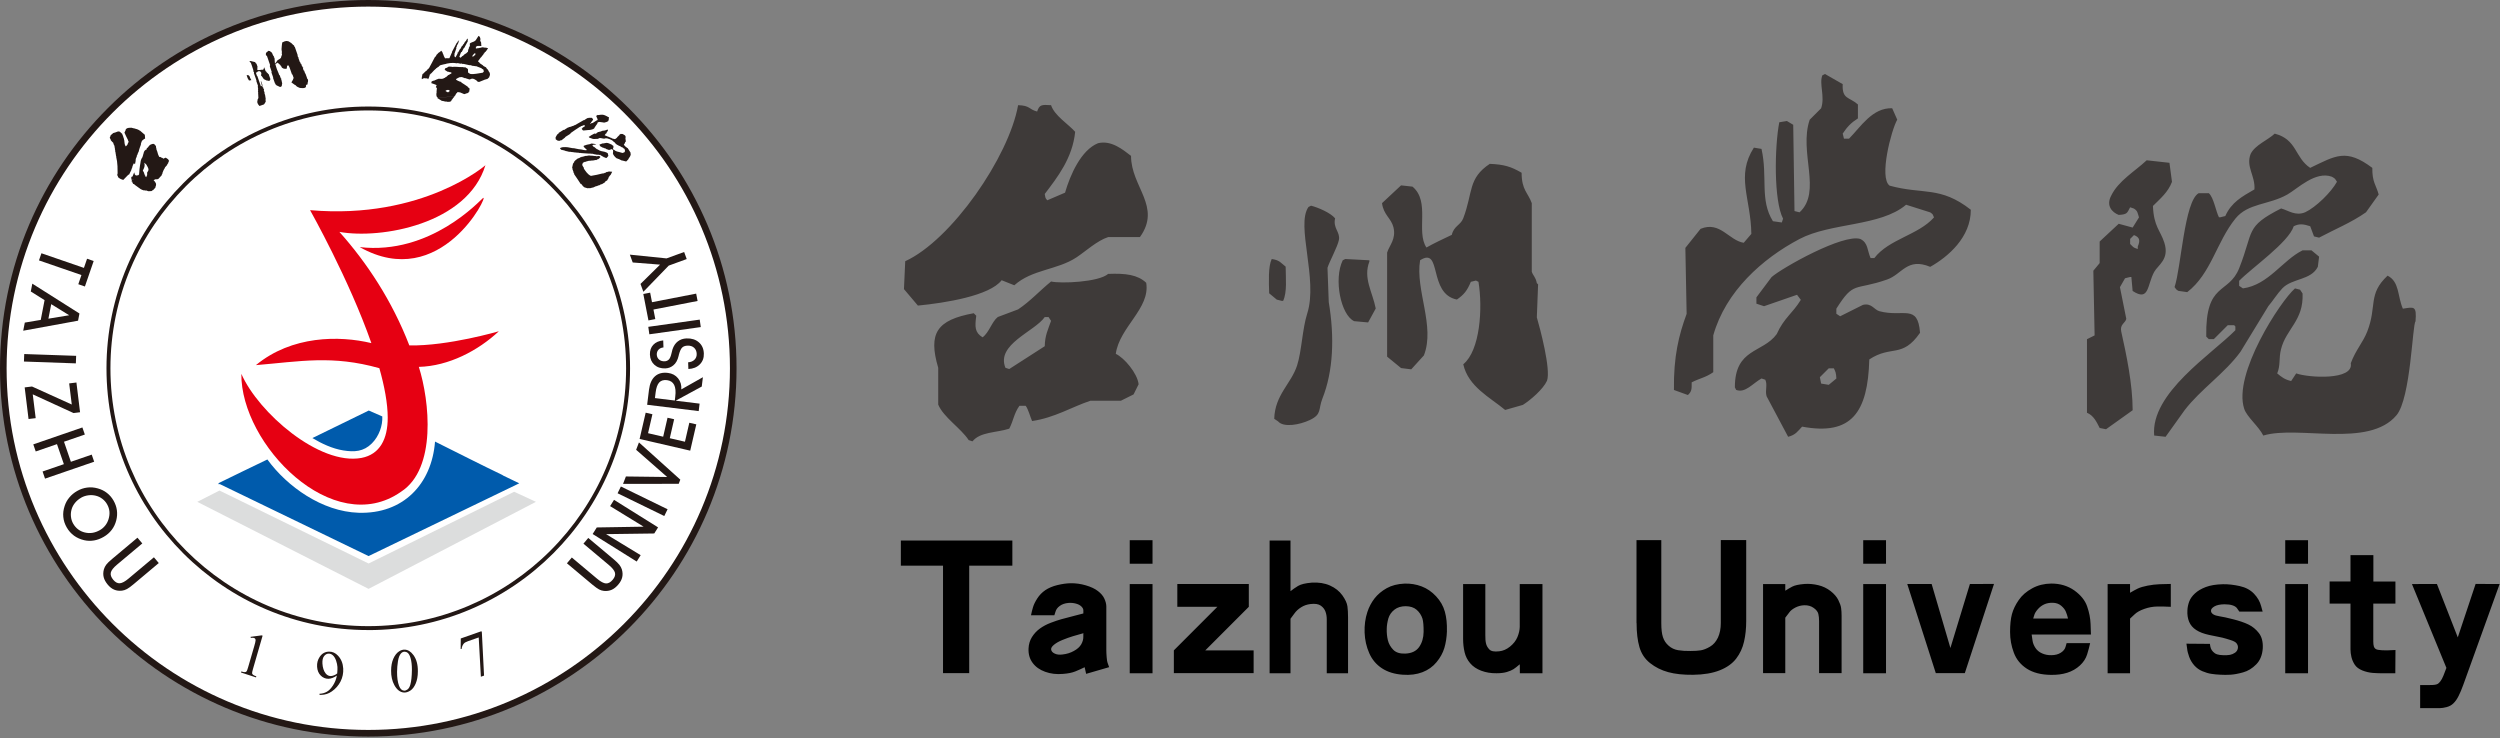 <svg width="613" height="181" xmlns="http://www.w3.org/2000/svg" data-name="图层_1">

 <rect width="100%" height="100%" fill="#808080" stroke="none"/>

 <g>
  <title>Layer 1</title>
  <g id="svg_1">
   <path id="svg_2" fill-rule="evenodd" d="m237.65,138.7l0,26.36l-6.42,0l0,-26.36l-10.34,0l0,-6.16l27.34,0l0,6.16l-10.58,0zm28.31,24.9c-0.76,0.37 -1.52,0.72 -2.29,1.03c-0.78,0.32 -1.79,0.52 -3.02,0.61c-1.58,0.14 -3.04,-0.03 -4.38,-0.52c-1.33,-0.48 -2.36,-1.21 -3.08,-2.2c-0.73,-0.99 -1.06,-2.17 -0.99,-3.54c0.05,-1.02 0.32,-1.93 0.83,-2.76c0.51,-0.82 1.16,-1.52 1.94,-2.09c0.79,-0.57 1.69,-1.05 2.7,-1.43c1.02,-0.39 1.87,-0.67 2.55,-0.86c0.67,-0.18 1.79,-0.47 3.34,-0.88l2.08,-0.54l0,-0.78c0,-0.31 -0.17,-0.62 -0.49,-0.94c-0.32,-0.31 -0.77,-0.55 -1.35,-0.7c-0.58,-0.16 -1.19,-0.21 -1.84,-0.16c-0.84,0.08 -1.55,0.32 -2.1,0.73c-0.56,0.4 -0.91,0.88 -1.06,1.44l-0.27,0.85l-5.73,0c0.14,-0.68 0.3,-1.33 0.49,-1.96c0.18,-0.63 0.53,-1.35 1.05,-2.16c0.51,-0.8 1.17,-1.48 1.97,-2.03c0.8,-0.54 1.79,-0.96 2.97,-1.25c1.17,-0.28 2.25,-0.43 3.22,-0.45c1.28,-0.02 2.53,0.16 3.75,0.52c1.23,0.36 2.22,0.82 2.95,1.39c0.74,0.56 1.27,1.18 1.58,1.85c0.31,0.67 0.47,1.29 0.49,1.86l0,10.71c0,0.48 0.02,1.07 0.08,1.78c0.05,0.71 0.13,1.17 0.22,1.39l0.39,1.08l-5.64,1.64l-0.37,-1.64l0,0l0.01,0.01zm-0.3,-8.34c-0.88,0.24 -1.73,0.49 -2.55,0.73c-0.82,0.25 -1.67,0.55 -2.55,0.91c-0.88,0.35 -1.58,0.75 -2.13,1.2c-0.54,0.45 -0.77,0.86 -0.68,1.24c0.09,0.38 0.37,0.69 0.87,0.92c0.49,0.24 1.12,0.32 1.89,0.22c1.02,-0.11 1.95,-0.39 2.79,-0.86c0.85,-0.46 1.45,-1 1.81,-1.62c0.35,-0.62 0.53,-1.23 0.52,-1.83c0,-0.59 0,-0.89 0.03,-0.91l0,0zm11.35,-12.05l5.59,0l0,21.87l-5.59,0l0,-21.87l0,0zm0,-10.76l5.59,0l0,5.77l-5.59,0l0,-5.77l0,0zm18.53,27.02l11.85,0l0,5.59l-19.56,0l0,-5.59l10.67,-10.68l-9.82,0l0,-5.59l17.53,0l0,5.59l-10.67,10.68l0,0zm20.89,-14.51c0.54,-0.43 1.15,-0.86 1.84,-1.28c0.68,-0.42 1.81,-0.69 3.38,-0.82c1.68,-0.1 3.16,0.13 4.46,0.71c1.29,0.57 2.3,1.38 3.04,2.41c0.73,1.03 1.14,1.93 1.24,2.69c0.1,0.76 0.15,1.66 0.15,2.7l0,13.72l-5.22,0l0,-13.24c0,-0.66 -0.1,-1.29 -0.31,-1.87c-0.21,-0.58 -0.59,-1.08 -1.16,-1.48c-0.56,-0.39 -1.4,-0.53 -2.52,-0.39c-0.86,0.1 -1.62,0.37 -2.3,0.8c-0.67,0.42 -1.23,0.93 -1.65,1.53l-0.95,1.28l0,13.37l-5.12,0l0,-32.55l5.12,0l0,12.43l0,0l0,-0.01zm38.36,9.77c-0.05,1.54 -0.27,2.92 -0.63,4.14c-0.36,1.21 -1,2.38 -1.91,3.48c-0.91,1.11 -2.07,1.94 -3.48,2.48c-1.42,0.54 -3.03,0.75 -4.83,0.61c-1.99,-0.14 -3.69,-0.66 -5.08,-1.57c-1.39,-0.91 -2.43,-2.14 -3.12,-3.71c-0.69,-1.56 -1.07,-3.24 -1.14,-5.05c-0.06,-1.8 0.16,-3.48 0.68,-5.05c0.4,-1.22 0.99,-2.33 1.75,-3.32c0.77,-0.99 1.77,-1.83 2.98,-2.51c1.22,-0.68 2.68,-1.06 4.39,-1.13c1.45,-0.05 2.84,0.18 4.17,0.68c1.33,0.5 2.52,1.32 3.56,2.44c1.05,1.13 1.77,2.38 2.15,3.77c0.39,1.39 0.55,2.97 0.5,4.73l0,0l0.01,0.01zm-14.76,-0.53c-0.03,0.95 0.06,1.88 0.27,2.76c0.21,0.88 0.66,1.67 1.32,2.36c0.68,0.69 1.66,0.99 2.96,0.94c1.55,-0.06 2.67,-0.6 3.39,-1.61c0.71,-1.01 1.08,-2.25 1.1,-3.72c0.01,-1.47 -0.08,-2.55 -0.28,-3.24c-0.29,-0.88 -0.77,-1.6 -1.44,-2.18c-0.67,-0.57 -1.56,-0.86 -2.66,-0.87c-1.1,0 -2.03,0.27 -2.76,0.84c-0.76,0.59 -1.26,1.32 -1.51,2.18c-0.24,0.88 -0.38,1.71 -0.39,2.53l0,0l0,0.01zm32.58,8.71c-0.6,0.52 -1.1,0.91 -1.5,1.17c-0.39,0.25 -0.94,0.48 -1.62,0.69c-0.69,0.21 -1.54,0.31 -2.55,0.31c-1.36,0.02 -2.6,-0.19 -3.74,-0.62c-1.14,-0.43 -2.04,-1.04 -2.71,-1.83c-0.67,-0.78 -1.13,-1.68 -1.37,-2.7c-0.24,-1.02 -0.37,-2.12 -0.37,-3.3l0,-13.42l5.45,0l0,12.5c-0.01,0.86 0.04,1.55 0.17,2.07c0.12,0.53 0.39,1.01 0.82,1.46c0.42,0.45 1.21,0.6 2.39,0.46c0.94,-0.09 1.84,-0.48 2.68,-1.16c0.85,-0.69 1.45,-1.47 1.81,-2.33c0.36,-0.87 0.55,-1.7 0.57,-2.48l0,-10.51l5.57,0l0,21.87l-5.54,0l-0.02,-2.17l0,0l-0.04,-0.01zm28.66,-10.12l0,-20.35l6.08,0l0,20.35c0,1.47 0.13,2.61 0.4,3.43c0.27,0.83 0.73,1.53 1.4,2.11c0.66,0.59 1.44,0.95 2.33,1.1c0.88,0.14 1.89,0.21 3.04,0.19c1,0 1.84,-0.05 2.51,-0.16c0.67,-0.11 1.42,-0.4 2.25,-0.89c0.84,-0.48 1.48,-1.23 1.96,-2.23c0.46,-1 0.7,-2.18 0.7,-3.56l0,-20.35l6.23,0l0,19.84c0,1.8 -0.17,3.49 -0.53,5.05c-0.35,1.56 -1,2.95 -1.93,4.17c-0.93,1.21 -2.28,2.18 -4.03,2.87c-1.76,0.7 -3.93,1.07 -6.54,1.1c-2.39,0.03 -4.42,-0.19 -6.1,-0.65c-1.68,-0.46 -3.15,-1.2 -4.43,-2.21c-1.28,-1.01 -2.15,-2.32 -2.62,-3.93c-0.47,-1.61 -0.7,-3.58 -0.7,-5.91l0,0l-0.02,0.03zm36.5,-7.96c0.5,-0.32 1.05,-0.65 1.67,-0.98c0.62,-0.33 1.62,-0.55 3,-0.66c1.12,-0.08 2.25,0.02 3.38,0.29c1.13,0.27 2.14,0.75 3.03,1.44c0.88,0.69 1.52,1.43 1.9,2.2c0.39,0.78 0.62,1.43 0.69,1.96c0.08,0.54 0.12,1.18 0.12,1.96l0,14.02l-5.52,0l0,-12.75c0,-0.66 -0.06,-1.25 -0.18,-1.77c-0.13,-0.53 -0.5,-1.02 -1.14,-1.47c-0.63,-0.46 -1.39,-0.68 -2.29,-0.66c-0.79,0.02 -1.52,0.21 -2.22,0.57c-0.69,0.37 -1.17,0.75 -1.44,1.14l-1.02,1.34l0,13.6l-5.45,0l0,-21.85l5.45,0l0,1.62l0,0l0.02,0zm19.09,-1.62l5.59,0l0,21.87l-5.59,0l0,-21.87l0,0zm0,-10.76l5.59,0l0,5.77l-5.59,0l0,-5.77l0,0zm26.16,10.75l5.91,-0.02l-7.16,21.88l-7.11,0l-7,-21.86l5.98,0l4.6,15.69l4.78,-15.69l0,0zm15.14,12.39c0.05,0.49 0.13,1.02 0.23,1.57c0.09,0.56 0.32,1.13 0.7,1.71c0.38,0.58 0.92,1.03 1.63,1.34c0.71,0.31 1.46,0.46 2.26,0.44c0.92,0 1.7,-0.2 2.34,-0.61c0.64,-0.41 1.03,-0.91 1.17,-1.49l0.24,-0.85l5.77,0c-0.18,0.84 -0.43,1.76 -0.74,2.77c-0.31,1 -0.9,1.91 -1.77,2.71c-0.88,0.81 -1.92,1.4 -3.11,1.78c-1.2,0.38 -2.54,0.55 -4.04,0.52c-2.38,-0.03 -4.34,-0.54 -5.85,-1.51c-1.52,-0.98 -2.59,-2.29 -3.2,-3.93c-0.62,-1.64 -0.92,-3.34 -0.92,-5.09s0.15,-3.21 0.46,-4.37c0.31,-1.14 0.86,-2.29 1.66,-3.44c0.79,-1.16 1.89,-2.11 3.3,-2.88c1.4,-0.77 2.97,-1.15 4.7,-1.17c2.17,0 4.05,0.57 5.64,1.69c1.58,1.14 2.63,2.44 3.14,3.92c0.51,1.47 0.79,2.91 0.84,4.3l0.09,2.59l-14.52,0l-0.02,0zm0.39,-3.93l8.53,0c-0.16,-0.65 -0.33,-1.21 -0.54,-1.69c-0.2,-0.49 -0.57,-0.96 -1.13,-1.44c-0.56,-0.47 -1.24,-0.71 -2.05,-0.73c-0.8,-0.02 -1.51,0.11 -2.1,0.38c-0.59,0.27 -1.13,0.67 -1.59,1.2c-0.47,0.54 -0.77,1.04 -0.89,1.51l-0.24,0.77l0,0l0.01,0zm18.24,-8.45l5.5,0l0,2.14c0.71,-0.42 1.35,-0.78 1.92,-1.05c0.58,-0.27 1.36,-0.5 2.37,-0.7c1.01,-0.2 2,-0.31 2.97,-0.35l2.73,-0.07l0,5.61c-1.21,-0.06 -2.33,-0.09 -3.36,-0.07c-1.02,0.02 -2.07,0.2 -3.13,0.58c-1.06,0.37 -1.87,0.83 -2.41,1.36l-1.09,1.02l0,13.4l-5.5,0l0,-21.87l0,0zm38.05,6.76l-5.75,0c-0.2,-0.32 -0.41,-0.62 -0.62,-0.89c-0.22,-0.27 -0.57,-0.49 -1.06,-0.65c-0.48,-0.17 -1.15,-0.26 -2,-0.26c-1.08,0.02 -1.9,0.2 -2.47,0.54c-0.57,0.35 -0.84,0.71 -0.8,1.1c0.01,0.31 0.19,0.58 0.53,0.81c0.34,0.23 0.87,0.39 1.58,0.5c0.72,0.1 1.82,0.34 3.31,0.72c1.5,0.38 2.74,0.8 3.74,1.28c1,0.48 1.86,1.18 2.58,2.11c0.71,0.92 1.03,2.16 0.95,3.72c-0.11,1.65 -0.64,2.98 -1.61,3.96c-0.96,0.98 -2.03,1.63 -3.23,1.96c-1.19,0.33 -2.22,0.52 -3.07,0.57c-0.86,0.05 -1.69,0.05 -2.48,0c-0.76,-0.03 -1.49,-0.1 -2.2,-0.21c-0.7,-0.1 -1.44,-0.32 -2.22,-0.65c-0.76,-0.32 -1.43,-0.8 -1.99,-1.43c-0.55,-0.63 -0.97,-1.33 -1.25,-2.11c-0.28,-0.77 -0.45,-1.44 -0.5,-2.03l-0.17,-1.18l5.76,0.05c0.05,0.46 0.13,0.83 0.23,1.1c0.09,0.27 0.27,0.54 0.54,0.83c0.27,0.29 0.59,0.5 0.98,0.63c0.39,0.13 0.88,0.2 1.48,0.21c0.68,0.03 1.24,0 1.69,-0.08c0.44,-0.09 0.85,-0.26 1.23,-0.52c0.38,-0.26 0.61,-0.61 0.7,-1.07c0.09,-0.46 -0.03,-0.88 -0.36,-1.29c-0.24,-0.28 -0.73,-0.53 -1.46,-0.76c-0.73,-0.24 -1.39,-0.42 -1.99,-0.58l-3.26,-0.67c-1.28,-0.28 -2.33,-0.67 -3.14,-1.2c-0.82,-0.52 -1.39,-1.2 -1.74,-2.02c-0.34,-0.83 -0.48,-1.76 -0.42,-2.81c0.03,-0.73 0.18,-1.43 0.44,-2.14c0.26,-0.7 0.73,-1.37 1.41,-2c0.68,-0.63 1.56,-1.15 2.66,-1.57c1.1,-0.42 2.51,-0.65 4.22,-0.69c1.29,-0.02 2.66,0.14 4.11,0.46c1.45,0.32 2.61,0.95 3.49,1.87c0.88,0.92 1.46,1.94 1.75,3.05l0.37,1.34l0,0l0.04,0zm5.5,-6.76l5.59,0l0,21.87l-5.59,0l0,-21.87l0,0zm0,-10.76l5.59,0l0,5.77l-5.59,0l0,-5.77l0,0zm21.59,10.14l5.43,0l0,5.42l-5.43,0l0,9.29c0,0.47 0.04,0.87 0.13,1.17c0.09,0.3 0.25,0.53 0.5,0.68c0.24,0.16 0.75,0.25 1.51,0.29c0.75,0.04 1.16,0.05 1.22,0.03l2.08,-0.09l-0.04,5.71c-0.99,0 -1.93,0 -2.83,0c-0.91,0 -1.8,-0.02 -2.68,-0.09c-0.88,-0.07 -1.75,-0.28 -2.58,-0.61c-0.84,-0.34 -1.46,-0.81 -1.85,-1.4c-0.39,-0.59 -0.66,-1.22 -0.82,-1.89c-0.15,-0.66 -0.23,-1.28 -0.23,-1.87l0,-11.23l-5.12,0l0,-5.42l5.12,0l0,-6.47l5.61,0l0,6.47l0,0l-0.02,0.01zm20.72,13.69l4.37,-13.1l5.89,0.02l-8.92,24.74c-0.38,1.05 -0.76,1.95 -1.13,2.69c-0.37,0.75 -0.79,1.35 -1.26,1.81c-0.46,0.46 -1.03,0.77 -1.69,0.94c-0.65,0.17 -1.2,0.25 -1.62,0.25l-4.87,0l0,-5.66l2.42,0c0.53,0 0.92,-0.02 1.21,-0.07c0.28,-0.05 0.5,-0.11 0.66,-0.2c0.17,-0.08 0.39,-0.29 0.66,-0.63c0.27,-0.34 0.53,-0.82 0.77,-1.43l0.72,-1.87l-8.45,-20.56l6.12,-0.02l5.12,13.1l0,-0.01z" class="g"/>
   <path id="svg_3" fill="#3e3a39" fill-rule="evenodd" d="m365.32,40.18c3.44,0.13 5.24,0.69 7.78,2.18c0.01,4.29 1.58,4.88 2.49,7.46l0,16.8c0.3,0.97 0.95,1.27 1.24,2.8c0.1,0.1 0.21,0.21 0.31,0.31c-0.1,2.7 -0.21,5.39 -0.31,8.09c0.76,2.58 3.5,12.82 2.49,15.55c-0.96,2.09 -4.05,4.73 -5.91,5.91c-1.45,0.42 -2.9,0.83 -4.35,1.24c-3.73,-3.1 -9.04,-5.7 -10.27,-11.2c4.14,-3.38 4.8,-13.75 3.73,-20.22c-0.21,-0.1 -0.41,-0.21 -0.62,-0.31c-0.41,0.1 -0.83,0.21 -1.25,0.31c-0.9,2.15 -1.66,3.13 -3.42,4.35c-7.13,-1.41 -3.58,-13.09 -9.02,-9.64c-1.23,7.26 3.74,16.13 0.93,23.33c-1.04,1.14 -2.07,2.28 -3.11,3.42c-0.83,-0.1 -1.66,-0.21 -2.49,-0.31c-1.14,-0.93 -2.28,-1.87 -3.42,-2.8l0,-25.51c0.55,-1.8 2.26,-3.31 1.55,-6.22c-0.54,-2.2 -2.44,-3.04 -2.8,-5.91c1.55,-1.45 3.11,-2.9 4.67,-4.36c0.93,0.1 1.87,0.21 2.8,0.31c4.42,3.64 0.8,11.02 3.42,14.93c1.96,-1.11 3.87,-1.98 6.22,-3.11c0.52,-2.2 2.16,-2.37 2.8,-4.04c2.44,-6.4 1.11,-9.78 6.53,-13.38l0,0l0.01,0.02zm82.16,-22.04c1.45,0.83 2.9,1.66 4.35,2.49c-0.18,3.75 1.51,3.06 3.73,4.98l0,3.42c-1.68,1.07 -2.64,2.08 -3.73,3.73c0.1,0.41 0.21,0.83 0.31,1.24l1.24,0c2.87,-2.89 5.71,-7.62 10.58,-7.46c0.41,0.93 0.83,1.87 1.24,2.8c-1.46,2.56 -4.52,14.26 -1.87,16.18c8.19,2.26 12.38,0.02 19.91,5.91c0.03,6.76 -5.61,11.56 -9.95,14c-5.67,-2.36 -6.88,1.82 -10.58,3.11c-8.08,2.82 -8.09,0.25 -12.44,7.15l0,1.24c0.31,0.21 0.62,0.41 0.93,0.62c1.87,-0.93 3.73,-1.87 5.6,-2.8c2.15,-0.5 2.71,1.2 4.04,1.56c5.86,1.57 9.41,-1.94 9.95,5.29c-4.41,6.34 -6.98,2.93 -12.44,6.53c-0.36,12.96 -4.31,18.76 -16.48,16.48c-1.07,1.14 -1.59,2.03 -3.42,2.49c-1.76,-3.32 -3.53,-6.64 -5.29,-9.95c-0.41,-1.52 0.29,-2.72 -0.31,-4.04c-0.31,-0.1 -0.62,-0.21 -0.93,-0.31c-2.17,1.21 -4,3.67 -6.22,2.8c-0.1,-0.21 -0.21,-0.41 -0.31,-0.62c-0.03,-9.63 6.84,-8.37 10.26,-13.06c1.75,-3.94 3.95,-5.15 5.91,-8.4c-0.31,-0.41 -0.62,-0.83 -0.93,-1.24c-2.69,0.93 -5.39,1.87 -8.09,2.8c-0.62,-0.21 -1.24,-0.41 -1.87,-0.62l0,-1.55c1.24,-1.66 2.49,-3.32 3.73,-4.98c2.6,-2.28 17.59,-10.7 21.77,-9.33c1.92,0.97 1.64,2.73 2.49,4.67l0.93,0c3.57,-4.66 10.77,-5.62 14.62,-9.96c-0.4,-0.93 -0.19,-0.7 -0.93,-1.24c-1.97,-0.62 -3.94,-1.25 -5.91,-1.87c-6.27,5.35 -18.46,4.36 -26.13,8.4c-9.1,4.79 -18.12,12.84 -21.15,23.64l0,9.02c-1.85,1.31 -3.32,1.48 -5.29,2.49c0.03,1.85 -0.06,2.27 -0.93,3.11c-1.14,-0.41 -2.28,-0.83 -3.42,-1.24c-0.12,-8.18 1.2,-13.49 3.11,-18.66c-0.1,-5.39 -0.21,-10.78 -0.31,-16.18c1.24,-1.55 2.49,-3.11 3.73,-4.67c4.79,-1.98 6.91,2.83 10.58,3.42c0.62,-0.73 1.24,-1.45 1.87,-2.18c-0.13,-8.83 -3.85,-14.16 0.62,-21.15c0.62,0.1 1.25,0.21 1.87,0.31c1.56,6.93 -0.48,12.48 2.8,17.73c0.73,0.1 1.45,0.21 2.18,0.31c0.1,-0.31 0.21,-0.62 0.31,-0.93c-2.31,-4.41 -2.09,-17.64 -0.93,-23.64c0.62,-0.1 1.24,-0.21 1.87,-0.31c0.52,0.31 1.04,0.62 1.55,0.93c0.1,7.05 0.21,14.1 0.31,21.15c0.41,0.1 0.83,0.21 1.24,0.31c5.57,-5.08 -0.24,-14.71 2.49,-22.71c0.93,-0.93 1.87,-1.87 2.8,-2.8c1,-2.87 -0.55,-6.06 0.31,-8.09c0.21,-0.1 0.41,-0.21 0.62,-0.31l0,0l0.01,-0.01zm0.93,72.17c-0.73,0.73 -1.45,1.45 -2.18,2.18c0.1,0.52 0.21,1.04 0.31,1.56c0.62,0.1 1.24,0.21 1.87,0.31c0.62,-0.52 1.24,-1.03 1.87,-1.55c-0.07,-1.4 -0.22,-1.68 -0.62,-2.49l-1.24,0l-0.01,-0.01zm-176.69,-23.15c4.31,-0.18 7.25,0.21 9.33,2.18c1.04,6.3 -6.55,10.82 -7.46,17.42c2.07,0.97 5.29,4.75 5.6,7.46c-0.41,0.83 -0.83,1.66 -1.24,2.49c-1.04,0.52 -2.07,1.04 -3.11,1.55l-7.46,0c-4.48,1.47 -8.74,4.16 -14.31,4.98c-0.49,-1.1 -0.91,-2.83 -1.56,-3.73l-1.55,0c-1.35,1.89 -1.44,3.58 -2.49,5.6c-3.18,1.03 -7.1,0.74 -9.02,3.11c-0.31,-0.1 -0.62,-0.21 -0.93,-0.31c-1.95,-2.96 -6.17,-5.58 -7.47,-8.71l0,-9.02c-2.51,-8.51 -0.34,-11.72 8.71,-13.38l0.62,0.62c-0.36,2.72 -0.39,4.1 1.55,5.29c1.63,-1.21 2.25,-3.82 3.73,-4.98c1.66,-0.62 3.32,-1.24 4.98,-1.87c2.93,-1.94 5.42,-4.69 8.09,-6.84c2.26,0.55 11.66,0.19 14,-1.87l0,0l-0.01,0.01zm-15.55,10.58c-2.47,3.57 -11.99,6.68 -9.64,12.44c0.31,0.1 0.62,0.21 0.93,0.31c2.9,-1.87 5.81,-3.73 8.71,-5.6c0.06,-2.7 0.8,-4.03 1.55,-6.22c-0.21,-0.31 -0.41,-0.62 -0.62,-0.93l-0.93,0zm-6.53,-51.95c-2.27,12.72 -16.36,33.09 -27.68,38.26c-0.1,2.28 -0.21,4.56 -0.31,6.84c1.14,1.35 2.28,2.69 3.42,4.04c6.77,-0.66 17.62,-2.41 20.53,-6.22c1.04,0.41 2.07,0.83 3.11,1.24c4.35,-3.92 10.5,-3.71 15.24,-6.84c2.21,-1.46 5.05,-4.1 7.78,-4.98l7.78,0c5.38,-7.49 -2.19,-12.29 -2.18,-19.91c-2,-1.53 -4.82,-3.89 -8.09,-3.11c-4.17,1.68 -6.83,7.78 -8.09,12.13c-1.45,0.62 -2.9,1.24 -4.36,1.87c-0.5,-0.61 -0.42,-0.42 -0.62,-1.55c3.11,-4.09 6.81,-8.79 7.46,-15.24c-1.72,-1.93 -5.09,-3.98 -5.91,-6.53c-2.33,-0.14 -2.84,-0.16 -3.42,1.56c-2.16,-0.59 -1.69,-1.48 -4.67,-1.56l0,0l0.01,0zm276.71,13.51c1.87,0.21 3.73,0.41 5.6,0.62c0.21,1.55 0.41,3.11 0.62,4.67c-0.97,2.57 -2.9,4.14 -4.67,5.91c0.2,5.1 1.83,5.97 2.8,9.02c1.3,4.09 -1.55,5.44 -2.49,7.15c-1.77,3.24 -1.18,7.37 -5.29,4.67c-0.1,-1.14 -0.21,-2.28 -0.31,-3.42l-0.31,0c-0.41,0.1 -0.83,0.21 -1.24,0.31c-0.41,0.73 -0.83,1.45 -1.25,2.18c0.52,2.59 1.04,5.19 1.56,7.78c-0.22,1.02 -1.64,1.34 -1.24,3.11c1.24,5.56 2.79,12.84 2.8,19.29c-2.18,1.55 -4.36,3.11 -6.53,4.66c-0.52,-0.1 -1.04,-0.21 -1.56,-0.31c-0.75,-1.48 -1.48,-3.06 -3.11,-3.73l0,-18.04c0.62,-0.31 1.24,-0.62 1.87,-0.93c-0.1,-5.29 -0.21,-10.58 -0.31,-15.86c0.52,-0.62 1.04,-1.25 1.55,-1.87l0,-5.29c1.56,-1.45 3.11,-2.9 4.67,-4.35c1.14,0.31 2.28,0.62 3.42,0.93c0.52,-0.83 1.04,-1.66 1.55,-2.49c-0.37,-1.15 -0.29,-1.56 -1.24,-2.17c-0.31,-0.11 -0.62,-0.21 -0.93,-0.31c-0.75,1.37 -0.63,1.75 -2.8,1.87c-1.68,-0.66 -3.11,-2.27 -1.87,-4.67c1.77,-3.69 5.85,-6.02 8.71,-8.71l0,0l0,-0.02zm59.1,28.3c2.94,1.51 2.38,4.99 3.73,8.09c2.84,-0.45 3.39,-0.7 3.11,3.11c-0.77,0.63 -1.16,18.84 -4.67,23.02c-6.84,8.14 -24.1,2.4 -32.66,4.98c-1.17,-2.32 -4,-4.54 -4.67,-6.53c-2.85,-8.51 8.87,-26.44 12.44,-29.55c0.41,0.1 0.83,0.21 1.24,0.31c0.21,0.31 0.42,0.62 0.62,0.93c0.3,6.67 -4.03,8.64 -5.29,13.69c-0.57,2.29 -0.08,3.87 -0.93,5.91c1.07,0.87 1.78,1.49 3.42,1.87c0.41,-0.62 0.83,-1.24 1.24,-1.87c3.02,1.08 14.16,1.76 13.38,-2.49c1.18,-3.21 3.03,-5.16 4.04,-7.78c2.45,-6.28 0.09,-9.11 4.98,-13.69l0,0l0.02,0zm-62.21,-9.95c-0.31,0.31 -0.62,0.62 -0.93,0.93l0,1.24c0.78,0.73 0.59,0.84 1.87,1.24l0,-0.62c0.65,-1.47 0.48,-2.27 -0.93,-2.8l0,0l-0.01,0.01zm34.53,-24.89c-1.73,1.62 -4.81,2.78 -5.91,4.97c-1.23,3.19 1.15,5.3 0.93,8.71c-3.06,1.76 -5.63,3.15 -7.15,6.53c-0.41,0.1 -0.83,0.21 -1.24,0.31l-0.31,0c-0.74,-1.38 -1.28,-4.86 -2.49,-5.91l-2.49,0c-3.51,1.93 -4.31,18.37 -5.91,23.02c0.43,0.59 0.29,0.51 0.93,0.93c0.73,0.1 1.45,0.21 2.18,0.31c5.88,-4.54 7.15,-12.27 11.82,-18.04c3.11,-3.84 8.16,-3.3 12.75,-5.91c2.49,-1.42 6.86,-5.82 10.89,-4.35c0.86,0.49 0.74,0.45 1.25,1.24c-1.4,2.56 -5.16,6.24 -7.78,7.47c-2.37,1 -4.1,-0.43 -5.91,-0.93c-8.91,4.53 -6.64,5.47 -10.27,14.62c-2.61,6.6 -8.33,3.23 -8.09,16.8c0.21,0.21 0.41,0.41 0.62,0.62l1.24,0c1.14,-1.14 2.28,-2.28 3.42,-3.42l1.55,0c0.1,0.1 0.21,0.21 0.31,0.31l0,0.93c-5.78,5.88 -20.82,15.42 -19.91,25.82c0.93,0.1 1.87,0.21 2.8,0.31c1.56,-2.18 3.11,-4.35 4.67,-6.53c3.91,-5.1 9.84,-9.03 13.69,-14.31c2.28,-3.73 4.56,-7.47 6.84,-11.2c1.09,-1.27 2.22,-3.1 3.42,-4.35c2.41,-2.53 7.01,-1.93 8.71,-5.29c0.1,-0.83 0.21,-1.66 0.31,-2.49c-0.62,-0.52 -1.24,-1.04 -1.87,-1.55l-2.18,0c-4.92,2.43 -8.36,8.47 -14.62,9.33c-0.31,-0.21 -0.62,-0.41 -0.93,-0.62l0,-1.24c3.15,-3.22 12.11,-9.41 13.38,-13.38c1.47,-0.72 2.45,-0.5 4.04,0c0.31,0.83 0.62,1.66 0.93,2.49c0.41,0.1 0.83,0.21 1.24,0.31c3.96,-2.1 7.97,-3.73 11.51,-6.22c1.04,-1.45 2.07,-2.9 3.11,-4.36c-0.65,-2.37 -1.61,-3.02 -1.56,-6.53c-6.44,-4.83 -8.97,-2.99 -15.24,0c-3.83,-2.56 -3.17,-6.96 -8.71,-8.4l0,0l0.03,0zm-227.91,30.75c1.97,0.1 3.94,0.21 5.91,0.31l0,0.31c-1.56,4.07 0.74,7.37 1.56,11.51c-0.62,1.14 -1.24,2.28 -1.87,3.42c-1.14,-0.1 -2.28,-0.21 -3.42,-0.31c-3.27,-1.51 -5.07,-10.3 -2.8,-14.93c0.21,-0.1 0.41,-0.21 0.62,-0.31l0,0zm-18.04,0c1.99,0.28 2.21,0.94 3.42,1.87c0.02,2.77 0.39,6.28 -0.62,8.4l-0.31,0c-0.41,-0.1 -0.83,-0.21 -1.24,-0.31c-0.62,-0.52 -1.24,-1.04 -1.87,-1.55c-0.08,-2.8 -0.26,-6.55 0.62,-8.4l0,0l0,-0.01zm9.64,-13.07c-0.21,0.1 -0.41,0.21 -0.62,0.31c-3.15,4.44 2.39,17.73 -0.31,26.13c-1.2,3.74 -1.36,9.27 -2.49,12.75c-1.46,4.49 -5.43,7.17 -5.6,13.06c0.31,0.21 0.62,0.42 0.93,0.62c1.35,1.58 5.27,0.87 7.78,-0.31c3.03,-1.42 2.05,-2.61 3.11,-5.29c2.65,-6.66 3,-15.02 1.55,-23.64c-0.1,-2.8 -0.21,-5.6 -0.31,-8.4c0.46,-1.5 2.48,-5.18 2.8,-6.84c0.37,-1.95 -1.5,-2.84 -0.93,-5.29c-1.11,-1.35 -4.1,-2.64 -5.91,-3.11l0,0.01z" class="f"/>
  </g>
  <g id="svg_4">
   <g id="svg_5">
    <path id="svg_6" fill="#fff" fill-rule="evenodd" d="m90.3,0.81c49.43,0 89.5,40.07 89.5,89.49s-40.07,89.49 -89.5,89.49s-89.49,-40.06 -89.49,-89.49s40.07,-89.49 89.49,-89.49z" class="c"/>
    <path id="svg_7" fill="#231815" d="m90.3,180.61c-49.79,0 -90.3,-40.51 -90.3,-90.31s40.51,-90.3 90.3,-90.3s90.3,40.51 90.3,90.3s-40.51,90.31 -90.3,90.31zm0,-178.99c-48.9,0 -88.68,39.78 -88.68,88.68s39.78,88.68 88.68,88.68s88.68,-39.78 88.68,-88.68s-39.78,-88.68 -88.68,-88.68z" class="i"/>
   </g>
   <path id="svg_8" fill="#e60012" fill-rule="evenodd" d="m118.44,48.55c-0.75,0.58 -12.86,14.05 -30.24,12.04c19.99,11.26 31.87,-13.3 30.24,-12.04z" class="d"/>
   <polygon id="svg_9" fill="#dcdddd" fill-rule="evenodd" points="126.07 120.58 131.41 123.05 90.37 144.39 48.37 123.05 53.82 120.28 90.38 138.17 126.07 120.58" class="e"/>
   <path id="svg_10" fill="#e60012" fill-rule="evenodd" d="m119.03,40.5c0.29,-0.19 -15.27,13.44 -43,11.03c0.19,0.36 9.51,16.86 15.03,32.6c-7.87,-1.89 -19.51,-1.87 -28.31,5.4c10.82,-0.9 18.7,-2.51 30.27,0.75c1.25,4.43 2.04,8.61 2.05,12.12c0.01,5.26 -1.94,9.02 -6.43,9.88c-10.35,1.93 -25.32,-11.14 -29.46,-20.62c-0.18,17.31 22.53,40.62 39.16,28.91c8.76,-5.66 7,-22.27 4.36,-30.61c7.33,-0.19 14.55,-3.99 19.62,-8.74c0,0 -12.4,3.65 -21.95,3.48c-4.23,-10.96 -10.4,-20.28 -17.15,-27.84c10.23,1.85 31.41,-1.93 35.81,-16.36z" class="d"/>
   <path id="svg_11" fill-rule="evenodd" fill="#005bac" d="m90.42,100.66c1.11,0.47 2.21,0.96 3.32,1.45c0.11,2.23 -0.79,4.84 -2.55,6.6c-2.04,2.05 -4.31,2.17 -7.04,1.73c-2.67,-0.43 -5.32,-1.69 -7.55,-3.03l13.82,-6.75l0,0zm16.25,7.61c-0.81,10.48 -7.85,17.8 -18.74,17.46c-8.92,-0.28 -17.52,-6.4 -22.37,-13.07c-3.88,1.85 -8.13,3.94 -12.06,5.85l0.19,0.09l-0.23,0.11l0.46,0l36.45,17.64l36.95,-17.84l-4.08,-1.97l0.05,-0.02c-5.51,-2.64 -11.06,-5.48 -16.63,-8.25l0.01,0z" class="b"/>
   <path id="svg_12" fill="#231815" fill-rule="evenodd" d="m139.02,138.11l1.19,-1.41l6.21,5.21c0.88,0.74 1.61,1.12 2.17,1.15c0.57,0.03 1.12,-0.28 1.65,-0.91c0.51,-0.6 0.69,-1.18 0.55,-1.72c-0.14,-0.54 -0.65,-1.18 -1.52,-1.91l-6.21,-5.21l1.18,-1.41l6.2,5.2c0.66,0.56 1.14,1.02 1.43,1.39c0.29,0.37 0.49,0.75 0.61,1.13c0.2,0.67 0.23,1.31 0.09,1.91c-0.14,0.61 -0.45,1.19 -0.93,1.76c-0.53,0.63 -1.07,1.07 -1.64,1.32c-0.57,0.25 -1.21,0.35 -1.92,0.28c-0.4,-0.04 -0.8,-0.16 -1.19,-0.36c-0.38,-0.2 -0.94,-0.6 -1.68,-1.21l-6.2,-5.2l0,0l0.01,-0.01zm18.07,-1.98l-8.48,-5.16l11.81,-0.16l0.94,-1.5l-10.8,-6.75l-0.96,1.54l8.22,5.04l-11.49,0.19l-1.01,1.61l10.8,6.75l0.98,-1.57l0,0l-0.01,0.01zm6.6,-11.26l-0.81,1.66l-11.45,-5.58l0.81,-1.66l11.45,5.58l0,0zm3.12,-7.26l-0.39,1.02l-13.65,0.02l0.7,-1.82l10.12,0.13l-7.61,-6.67l0.69,-1.81l10.14,9.13l0,0zm3.92,-13.56l-1.71,-0.39l-1.07,4.65l-3.72,-0.86l1.07,-4.65l-1.62,-0.37l-1.07,4.65l-3.71,-0.86l1.07,-4.65l-1.65,-0.38l-1.49,6.44l12.41,2.87l1.49,-6.44l0,0l0,-0.01zm-5.27,-5.83l0.11,-0.94c0.16,-1.27 0.07,-2.24 -0.27,-2.91c-0.34,-0.67 -0.92,-1.05 -1.76,-1.16c-0.81,-0.1 -1.45,0.09 -1.9,0.57c-0.45,0.49 -0.74,1.31 -0.88,2.46l-0.17,1.37l4.86,0.6l0,0l0.01,0.01zm6.08,0.75l-0.22,1.83l-12.64,-1.55l0.45,-3.65c0.19,-1.52 0.68,-2.63 1.48,-3.34c0.8,-0.71 1.86,-0.99 3.19,-0.82c1.03,0.13 1.85,0.57 2.46,1.32c0.61,0.76 0.87,1.66 0.8,2.72l5.29,-2.99l-0.28,2.29l-6.39,3.47l5.87,0.72l0,0l-0.01,0zm-2.75,-8.48l-0.06,-1.65c0.66,-0.05 1.18,-0.26 1.56,-0.64c0.38,-0.38 0.56,-0.85 0.54,-1.43c-0.02,-0.64 -0.24,-1.13 -0.64,-1.5c-0.41,-0.37 -0.94,-0.54 -1.6,-0.52c-0.58,0.02 -1.02,0.18 -1.32,0.47c-0.31,0.29 -0.58,0.89 -0.82,1.79c0,0.05 -0.03,0.13 -0.05,0.24c-0.25,1.07 -0.69,1.86 -1.33,2.36c-0.28,0.22 -0.58,0.4 -0.9,0.52c-0.32,0.12 -0.66,0.18 -1.03,0.2c-1.09,0.04 -1.98,-0.25 -2.68,-0.88c-0.69,-0.62 -1.06,-1.46 -1.1,-2.51c-0.03,-0.97 0.24,-1.77 0.82,-2.39c0.58,-0.62 1.4,-0.98 2.44,-1.08l0.06,1.72c-0.51,0.05 -0.91,0.23 -1.21,0.55c-0.3,0.32 -0.44,0.72 -0.43,1.2c0.02,0.51 0.21,0.91 0.56,1.22c0.36,0.31 0.81,0.45 1.36,0.43c0.19,0 0.37,-0.04 0.54,-0.11c0.17,-0.07 0.32,-0.16 0.46,-0.29c0.29,-0.26 0.53,-0.81 0.71,-1.64c0.09,-0.38 0.16,-0.68 0.22,-0.88c0.28,-0.85 0.72,-1.51 1.31,-1.96c0.59,-0.46 1.3,-0.7 2.14,-0.73c1.23,-0.04 2.23,0.27 3.01,0.95c0.78,0.67 1.19,1.59 1.23,2.74c0.04,1.09 -0.29,1.98 -0.99,2.68c-0.7,0.7 -1.63,1.08 -2.81,1.13l0,0l0.01,0.01zm2.78,-12.12l0.26,1.83l-12.61,1.77l-0.26,-1.83l12.61,-1.77l0,0zm-0.88,-6.37l-10.82,2.1l-0.45,-2.34l-1.68,0.33l1.26,6.48l1.68,-0.33l-0.45,-2.34l10.82,-2.1l-0.35,-1.81l0,0l-0.01,0.01zm-7.25,-8.64l4.31,-1.57l0.63,1.73l-4.41,1.61l-6.22,6.42l-0.7,-1.93l4.8,-4.73l-6.71,-0.53l-0.7,-1.92l9.01,0.92l-0.01,0z" class="h"/>
   <path id="svg_13" fill="#231815" fill-rule="evenodd" d="m61.45,156.15l2.71,-0.36l0.23,0.08l-2.35,8.13c-0.15,0.54 -0.23,0.88 -0.23,1.03c0,0.14 0.07,0.28 0.2,0.4c0.12,0.12 0.4,0.25 0.84,0.41l-0.08,0.26l-3.67,-1.2l0.07,-0.26c0.46,0.14 0.77,0.2 0.93,0.17c0.15,-0.03 0.27,-0.09 0.36,-0.19c0.09,-0.1 0.21,-0.44 0.38,-1.01l1.51,-5.2c0.2,-0.7 0.31,-1.16 0.32,-1.37c0.01,-0.17 -0.02,-0.3 -0.09,-0.4c-0.07,-0.1 -0.16,-0.17 -0.29,-0.21c-0.18,-0.06 -0.44,-0.07 -0.8,-0.02l-0.04,-0.26z" class="h"/>
   <path id="svg_14" fill="#231815" fill-rule="evenodd" d="m78.36,170.39l-0.02,-0.28c0.65,-0.02 1.24,-0.18 1.78,-0.48c0.54,-0.3 1.05,-0.82 1.53,-1.56c0.48,-0.74 0.8,-1.54 0.95,-2.42c-0.75,0.51 -1.45,0.78 -2.08,0.79c-0.71,0 -1.34,-0.26 -1.88,-0.8c-0.54,-0.54 -0.84,-1.27 -0.89,-2.18c-0.05,-0.89 0.16,-1.68 0.63,-2.38c0.56,-0.85 1.34,-1.29 2.32,-1.3c0.83,-0.01 1.56,0.32 2.19,1c0.78,0.84 1.2,1.89 1.27,3.14c0.06,1.13 -0.15,2.18 -0.65,3.17c-0.5,0.98 -1.22,1.81 -2.17,2.46c-0.77,0.54 -1.63,0.82 -2.58,0.83l-0.43,0l0.03,0.01zm4.33,-5.29c0.05,-0.65 0.07,-1.17 0.05,-1.56c-0.03,-0.48 -0.14,-1 -0.33,-1.56c-0.2,-0.56 -0.46,-0.99 -0.77,-1.28c-0.32,-0.3 -0.67,-0.44 -1.05,-0.43c-0.44,0 -0.82,0.21 -1.13,0.62c-0.31,0.4 -0.44,1 -0.4,1.79c0.06,1.05 0.33,1.87 0.8,2.46c0.35,0.42 0.76,0.63 1.23,0.63c0.23,0 0.5,-0.06 0.81,-0.18c0.31,-0.11 0.57,-0.27 0.8,-0.48l-0.01,-0.01z" class="h"/>
   <path id="svg_15" fill="#231815" fill-rule="evenodd" d="m95.9,164.46c0,-1.16 0.19,-2.14 0.55,-2.96c0.36,-0.81 0.82,-1.41 1.41,-1.79c0.45,-0.3 0.92,-0.44 1.4,-0.42c0.78,0.04 1.47,0.47 2.08,1.29c0.77,1.02 1.14,2.37 1.12,4.05c0,1.18 -0.19,2.16 -0.53,2.97c-0.35,0.81 -0.78,1.38 -1.31,1.73c-0.53,0.34 -1.04,0.5 -1.53,0.48c-0.96,-0.05 -1.76,-0.66 -2.4,-1.83c-0.54,-0.99 -0.8,-2.16 -0.79,-3.51l0,0l0,-0.01zm1.46,0.27c-0.01,1.39 0.15,2.54 0.49,3.44c0.28,0.76 0.7,1.15 1.26,1.18c0.27,0.01 0.55,-0.1 0.84,-0.32c0.29,-0.23 0.51,-0.62 0.67,-1.18c0.24,-0.84 0.36,-2.05 0.38,-3.61c0,-1.16 -0.1,-2.13 -0.34,-2.91c-0.17,-0.58 -0.4,-1 -0.68,-1.25c-0.2,-0.17 -0.45,-0.27 -0.74,-0.28c-0.34,-0.02 -0.64,0.12 -0.91,0.41c-0.36,0.4 -0.61,1.03 -0.75,1.91c-0.14,0.88 -0.21,1.75 -0.22,2.61z" class="h"/>
   <path id="svg_16" fill="#231815" fill-rule="evenodd" d="m112.99,156.55l5.06,-1.78l0.1,0.27l0.54,10.62l-0.78,0.27l-0.53,-9.63l-2.6,0.91c-0.52,0.18 -0.87,0.38 -1.05,0.59c-0.3,0.35 -0.49,0.8 -0.55,1.33l-0.23,0s0.03,-2.6 0.03,-2.6l0.01,0.02z" class="h"/>
   <path id="svg_17" fill="#231815" fill-rule="evenodd" d="m9.56,63.84l0.6,-1.74l10.42,3.59l0.77,-2.25l1.62,0.56l-2.15,6.25l-1.62,-0.56l0.77,-2.25l-10.42,-3.59l0,0l0.01,-0.01zm2.31,14.3l5.09,-0.84l-4.4,-2.72l-0.69,3.56l0,0zm-0.94,-4.55l-0.94,4.85l-3.91,0.66l-0.39,1.99l13.45,-2.46l0.34,-1.76l-11.56,-7.32l-0.37,1.92l3.37,2.12l0,0l0.01,0zm-5.06,15.06l0.07,-1.84l12.73,0.44l-0.07,1.85l-12.73,-0.45l0,0zm1.13,14.09l-0.95,-7.75l1.8,-0.22l9.75,4.42l-0.64,-5.18l1.78,-0.22l0.89,7.29l-1.6,0.2l-10,-4.59l0.72,5.84l-1.75,0.21l0,0zm1.76,7.96l-0.6,-1.74l12.04,-4.15l0.6,1.74l-5.11,1.76l1.69,4.92l5.11,-1.76l0.6,1.74l-12.05,4.15l-0.6,-1.75l5.22,-1.8l-1.69,-4.91l-5.22,1.8l0,0l0.01,0zm11.12,11.35c-0.58,0.33 -1.06,0.74 -1.47,1.23c-0.4,0.49 -0.69,1.02 -0.85,1.59c-0.18,0.61 -0.23,1.22 -0.16,1.84c0.07,0.62 0.25,1.19 0.55,1.7c0.66,1.14 1.62,1.86 2.87,2.16c1.26,0.3 2.48,0.1 3.68,-0.59c0.51,-0.29 0.94,-0.67 1.3,-1.12c0.36,-0.45 0.63,-0.97 0.81,-1.55c0.21,-0.68 0.28,-1.32 0.22,-1.92c-0.06,-0.6 -0.26,-1.19 -0.59,-1.77c-0.3,-0.52 -0.69,-0.96 -1.15,-1.31c-0.47,-0.36 -0.99,-0.61 -1.58,-0.76c-0.61,-0.15 -1.23,-0.19 -1.87,-0.1c-0.64,0.09 -1.22,0.28 -1.76,0.59l0,0l0,0.01zm-0.95,-1.67c0.77,-0.45 1.59,-0.72 2.45,-0.83c0.86,-0.11 1.73,-0.04 2.61,0.21c0.84,0.23 1.58,0.6 2.22,1.1c0.65,0.5 1.19,1.12 1.62,1.87c0.44,0.77 0.72,1.56 0.83,2.38c0.11,0.81 0.06,1.65 -0.16,2.5c-0.23,0.88 -0.6,1.66 -1.12,2.33c-0.52,0.68 -1.17,1.24 -1.96,1.7c-0.78,0.45 -1.57,0.75 -2.37,0.88c-0.8,0.14 -1.6,0.12 -2.4,-0.06c-0.95,-0.22 -1.78,-0.59 -2.5,-1.11c-0.72,-0.53 -1.32,-1.2 -1.79,-2.02c-0.48,-0.83 -0.76,-1.68 -0.84,-2.57c-0.09,-0.89 0.02,-1.78 0.33,-2.7c0.25,-0.77 0.63,-1.47 1.16,-2.09c0.52,-0.63 1.16,-1.16 1.92,-1.59l0,0zm14.79,11.45l-6.2,5.2c-0.73,0.61 -1.23,1.09 -1.48,1.44c-0.26,0.35 -0.44,0.72 -0.56,1.11c-0.19,0.69 -0.21,1.34 -0.06,1.94c0.15,0.61 0.49,1.22 1.01,1.85c0.48,0.57 1,0.98 1.58,1.22c0.57,0.24 1.2,0.32 1.9,0.24c0.4,-0.05 0.81,-0.18 1.22,-0.4c0.42,-0.23 0.95,-0.61 1.61,-1.17l6.19,-5.2l-1.19,-1.41l-6.21,5.21c-0.87,0.73 -1.59,1.12 -2.15,1.16c-0.56,0.04 -1.1,-0.24 -1.6,-0.84c-0.53,-0.63 -0.74,-1.23 -0.61,-1.78c0.12,-0.55 0.63,-1.2 1.51,-1.94l6.21,-5.21l-1.19,-1.41l0.02,-0.01z" class="h"/>
   <path id="svg_18" fill="#231815" fill-rule="evenodd" d="m109.36,22.21c0.28,-0.29 0.97,-0.17 0.86,0.05c0.03,0.02 0.05,0.06 0.06,0.11c-0.05,0.01 -0.1,0.03 -0.14,0.04c-0.07,0.05 -0.13,0.09 -0.18,0.19c-0.05,0.01 -0.1,0.03 -0.14,0.04c-0.19,-0.1 -0.38,-0.2 -0.53,-0.28c-0.01,-0.05 -0.03,-0.1 -0.04,-0.14c0.05,-0.01 0.1,-0.03 0.13,-0.01l0,0l-0.02,0zm-2.14,1.88l4.24,-0.55l0,0s0,0 0,0l0,0s0.04,-0.03 0.06,-0.04c0.01,0 0.03,0 0.05,-0.01c0.12,-0.22 0.23,-0.44 0.33,-0.63c0.05,-0.02 0.1,-0.03 0.13,-0.01c0.05,-0.09 0.1,-0.19 0.13,-0.25c0.02,-0.03 0.07,-0.05 0.1,-0.03c0.11,0.02 0.22,0.04 0.36,0.07c0.05,-0.01 0.1,-0.03 0.13,-0.01c0.33,0.13 0.69,0.29 1.05,0.44c0.05,-0.01 0.1,-0.03 0.13,-0.01c0.21,-0.09 0.4,-0.15 0.59,-0.21c0.05,-0.01 0.1,-0.03 0.13,-0.01c0.1,-0.11 0.21,-0.17 0.32,-0.23c-0.01,-0.05 -0.03,-0.1 -0.04,-0.14c0.05,-0.01 0.1,-0.03 0.13,-0.01c0.02,-0.03 0.03,-0.06 0.05,-0.09c-0.01,-0.05 -0.03,-0.1 -0.06,-0.11c0.03,-0.06 0.07,-0.13 0.08,-0.16c-0.01,-0.05 -0.03,-0.1 -0.01,-0.13c0.02,-0.11 0.02,-0.19 0.02,-0.27c-0.14,-0.12 -0.28,-0.23 -0.42,-0.34c-0.01,-0.05 -0.03,-0.1 -0.03,-0.1c-0.53,-0.36 -1.06,-0.73 -1.58,-1.04c-0.01,-0.05 -0.03,-0.1 -0.01,-0.13c-0.43,-0.03 -1.32,-0.54 -1.3,-0.58c0.02,-0.03 0.03,-0.06 0.05,-0.09c0.02,-0.03 0.03,-0.06 0.03,-0.06c0.02,-0.03 0.06,-0.05 0.11,-0.06c0.02,-0.03 0.03,-0.06 0.03,-0.06c0.05,-0.01 0.1,-0.03 0.14,-0.04c0.08,-0.08 0.18,-0.11 0.27,-0.14c0.02,-0.03 0.07,-0.05 0.11,-0.06c0.07,-0.05 0.16,-0.07 0.24,-0.07c0.05,-0.01 0.1,-0.03 0.13,-0.01c0.05,-0.01 0.13,-0.01 0.21,-0.01c0.02,-0.03 0.06,-0.04 0.1,-0.03c0.24,0.09 0.5,0.19 0.77,0.29c0.02,-0.03 0.06,-0.05 0.1,-0.03c0.03,0.02 0.06,0.03 0.09,0.05c0.31,0.09 0.63,0.18 0.93,0.3c0.05,-0.02 0.1,-0.03 0.14,-0.04c0.02,-0.03 0.06,-0.05 0.1,-0.03c0.05,-0.01 0.1,-0.03 0.14,-0.04c0.28,-0.29 1.24,0.1 1.65,0.68c0.02,-0.03 0.07,-0.05 0.1,-0.03c0.03,0.02 0.09,0.05 0.16,0.08c0.05,-0.01 0.1,-0.03 0.14,-0.04c0.42,-0.18 0.84,-0.36 1.29,-0.52c0.02,-0.03 0.06,-0.05 0.1,-0.03c0.05,-0.02 0.1,-0.03 0.14,-0.04c0.02,-0.03 0.07,-0.05 0.1,-0.03c0.05,-0.01 0.1,-0.03 0.14,-0.04c0.02,-0.03 0.07,-0.05 0.1,-0.03c0.05,-0.02 0.1,-0.03 0.14,-0.04c0.02,-0.03 0.03,-0.06 0.03,-0.06c0.02,-0.03 0.06,-0.05 0.11,-0.06c0.03,-0.06 0.07,-0.13 0.08,-0.16c0.05,-0.01 0.1,-0.03 0.13,-0.01c0.22,-0.57 0.31,-0.72 0.19,-1.11c-0.01,-0.05 -0.03,-0.1 -0.04,-0.14c-0.09,-0.13 -0.15,-0.24 -0.23,-0.33c-0.01,-0.05 -0.03,-0.1 -0.03,-0.1c-0.05,-0.07 -0.09,-0.13 -0.11,-0.18c-0.01,-0.05 -0.03,-0.1 -0.06,-0.11c-0.12,-0.15 -0.25,-0.29 -0.39,-0.41c-0.01,-0.05 -0.03,-0.1 -0.01,-0.13c-0.25,-0.13 -0.5,-0.27 -0.72,-0.38c-0.01,-0.05 -0.03,-0.1 -0.03,-0.1c-0.3,-0.2 -0.56,-0.38 -0.83,-0.56c-0.01,-0.05 -0.03,-0.1 -0.03,-0.1c-0.14,-0.11 -0.25,-0.21 -0.36,-0.31c-0.01,-0.05 -0.03,-0.1 -0.03,-0.1c0.22,-0.33 0.46,-0.64 0.71,-0.95c0.02,-0.03 0.06,-0.05 0.1,-0.03c0.08,-0.16 0.15,-0.28 0.22,-0.41c0.05,-0.01 0.1,-0.03 0.13,-0.01c0.08,-0.16 0.15,-0.28 0.22,-0.41c0.02,-0.03 0.03,-0.06 0.03,-0.06c0.02,-0.03 0.06,-0.05 0.11,-0.06c0.07,-0.13 0.12,-0.22 0.17,-0.31c0.05,-0.01 0.1,-0.03 0.13,-0.01c0.05,-0.09 0.1,-0.19 0.13,-0.25c0.02,-0.03 0.06,-0.05 0.1,-0.03c0.08,-0.15 0.15,-0.28 0.22,-0.41c0.05,-0.01 0.1,-0.03 0.13,-0.01c0.02,-0.03 0.03,-0.06 0.05,-0.09c-0.02,-0.05 -0.03,-0.1 -0.06,-0.11c-0.16,-0.08 -0.33,-0.13 -0.5,-0.19c-0.05,0.02 -0.1,0.03 -0.11,0.06c-0.25,-0.06 -0.51,-0.11 -0.75,-0.12c-0.05,0.01 -0.1,0.03 -0.14,0.04c-0.08,0 -0.18,0.03 -0.24,0.07c-0.03,-0.02 -0.08,0 -0.1,0.03c-0.16,0 -0.3,0.04 -0.45,0.08c-0.03,-0.02 -0.08,0 -0.13,0.01c-0.16,0 -0.3,0.04 -0.45,0.08c-0.03,-0.02 -0.06,-0.03 -0.06,-0.03c0,-0.16 0,-0.29 0.01,-0.4c0.02,-0.03 0.06,-0.05 0.11,-0.06c0.06,-0.05 0.13,-0.09 0.18,-0.11c0.02,-0.03 0.06,-0.05 0.1,-0.03c0.05,-0.01 0.13,-0.01 0.21,-0.01c0.05,-0.01 0.1,-0.03 0.13,-0.01c0.16,0 0.32,0 0.46,0.04c0.05,-0.01 0.1,-0.03 0.14,-0.04c0.02,-0.03 0.03,-0.06 0.03,-0.06c-0.01,-0.05 -0.03,-0.09 -0.04,-0.14c-0.04,-0.38 0.02,-0.8 -0.2,-0.91c-0.02,-0.05 -0.03,-0.1 -0.06,-0.11c0.02,-0.19 0.03,-0.35 0.06,-0.49c-0.02,-0.05 -0.03,-0.09 -0.03,-0.09c-0.01,-0.05 -0.03,-0.1 -0.04,-0.15c-0.02,-0.05 -0.03,-0.1 -0.03,-0.1c-0.01,-0.05 -0.03,-0.1 -0.04,-0.14c-0.03,-0.02 -0.06,-0.03 -0.06,-0.03c-0.01,-0.05 -0.03,-0.1 -0.06,-0.11c-0.09,-0.05 -0.16,-0.08 -0.22,-0.12c-0.23,0.36 -0.46,0.72 -0.71,1.11c-0.05,0.01 -0.1,0.03 -0.11,0.06c-0.33,0.39 -1.11,0.34 -1.34,0.78c0.01,0.05 0.03,0.09 0.04,0.14c-0.02,0.03 -0.02,0.11 -0.02,0.19c0.03,0.02 0.05,0.06 0.06,0.11c-0.1,0.19 -0.2,0.38 -0.3,0.56c0,0 0.01,0.05 0.03,0.1c-0.02,0.03 -0.03,0.06 -0.05,0.09c0,0 -0.02,0.03 -0.03,0.06c-0.02,0.03 -0.05,0.09 -0.08,0.16c-0.05,0.17 -0.07,0.36 -0.09,0.56c-0.05,0.01 -0.1,0.03 -0.11,0.06c-0.15,0.12 -0.29,0.25 -0.41,0.39c-0.03,-0.02 -0.08,0 -0.13,0.01c-0.19,0.14 -0.37,0.32 -0.55,0.51c-0.05,0.01 -0.1,0.03 -0.14,0.04c-0.15,0.12 -0.29,0.25 -0.41,0.39c-0.03,-0.02 -0.08,0 -0.1,0.03c-0.08,-0.08 -0.15,-0.16 -0.25,-0.21c0.11,-0.35 0.23,-0.65 0.34,-0.94c0.02,-0.03 0.03,-0.06 0.03,-0.06c0.03,-0.06 0.07,-0.13 0.08,-0.16c0.05,-0.01 0.1,-0.03 0.14,-0.04c0.15,-0.28 0.3,-0.57 0.45,-0.85c0.02,-0.03 0.03,-0.06 0.05,-0.09c0.02,-0.03 0.06,-0.05 0.1,-0.03c0.3,-0.56 0.6,-1.13 0.89,-1.66c-0.01,-0.05 -0.03,-0.1 -0.03,-0.1c0.02,-0.11 0.04,-0.22 0.04,-0.3c-0.02,-0.05 -0.03,-0.1 -0.03,-0.1c-0.05,-0.07 -0.09,-0.13 -0.11,-0.18c-0.02,0.03 -0.03,0.06 -0.05,0.09c-0.08,0.16 -0.19,0.34 -0.29,0.53c-0.02,0.03 -0.03,0.06 -0.05,0.09c-0.03,-0.02 -0.08,0 -0.13,0.01c-0.1,0.19 -0.2,0.38 -0.3,0.56c0,0 -0.02,0.03 -0.03,0.06c-0.05,0.01 -0.1,0.03 -0.11,0.06c-0.07,0.13 -0.13,0.25 -0.2,0.38c-0.05,0.02 -0.1,0.03 -0.14,0.04c-0.12,0.22 -0.23,0.44 -0.37,0.69c-0.02,0.03 -0.03,0.06 -0.05,0.09c-0.03,-0.02 -0.08,0 -0.1,0.03c-0.1,0.19 -0.22,0.41 -0.33,0.63c-0.02,0.03 -0.03,0.06 -0.05,0.09c0,0 -0.02,0.03 -0.03,0.06c-0.05,0.01 -0.1,0.03 -0.14,0.04c0,0 -0.02,0.03 -0.03,0.06c0.02,0.05 0.03,0.1 0.04,0.14c-0.17,0.31 -0.33,0.63 -0.5,0.94c-0.03,-0.02 -0.08,0 -0.13,0.01c-0.05,-0.06 -0.09,-0.13 -0.12,-0.15c-0.01,-0.05 -0.03,-0.1 -0.01,-0.13c-0.01,-0.05 -0.03,-0.1 -0.06,-0.11c0.02,-0.11 0.04,-0.22 0.07,-0.28c-0.02,-0.05 -0.03,-0.1 -0.06,-0.11c0.16,-0.52 0.33,-0.99 0.5,-1.46c-0.01,-0.05 -0.03,-0.1 -0.06,-0.11c0.07,-0.13 0.12,-0.22 0.17,-0.31c-0.01,-0.05 -0.03,-0.1 -0.01,-0.13c0.02,-0.03 0.03,-0.06 0.03,-0.06c0.13,-0.25 0.27,-0.5 0.38,-0.72c0,-0.08 0,-0.16 0,-0.21c0.02,-0.03 0.03,-0.06 0.03,-0.06c0.07,-0.13 0.12,-0.22 0.17,-0.31c-0.05,0.01 -0.11,0.06 -0.15,0.12c-0.03,-0.02 -0.08,0 -0.13,0.01c-0.07,0.12 -0.13,0.25 -0.22,0.41c0,0 -0.02,0.03 -0.03,0.06c-0.05,0.01 -0.1,0.03 -0.11,0.06c-0.39,0.72 -0.77,1.44 -1.17,2.2c0,0 0.01,0.05 0.03,0.1c-0.02,0.03 -0.05,0.09 -0.08,0.16c-0.02,0.03 -0.03,0.06 -0.05,0.09c-0.17,0.39 -0.34,0.79 -0.53,1.21c-0.03,-0.02 -0.06,-0.03 -0.09,-0.05c-0.05,0.01 -0.1,0.03 -0.11,0.06c-0.03,-0.02 -0.06,-0.03 -0.09,-0.05c-0.03,-0.02 -0.08,0 -0.1,0.03c-0.14,-0.04 -0.27,-0.02 -0.4,-0.01c-0.05,0.02 -0.1,0.03 -0.14,0.04c-0.03,-0.02 -0.06,-0.03 -0.06,-0.03c-0.03,-0.02 -0.06,-0.03 -0.09,-0.05c-0.07,-0.16 -0.15,-0.32 -0.24,-0.45c-0.01,-0.05 -0.03,-0.1 -0.06,-0.11c-0.02,-0.05 -0.03,-0.1 -0.01,-0.13c-0.09,-0.21 -0.16,-0.37 -0.24,-0.53c-0.01,-0.05 -0.03,-0.1 -0.03,-0.1c-0.01,-0.05 -0.03,-0.1 -0.04,-0.14c-0.09,-0.13 -0.18,-0.26 -0.29,-0.36c-0.08,0.08 -0.16,0.15 -0.26,0.26c-0.05,0.01 -0.1,0.03 -0.11,0.06c0,0 -0.02,0.03 -0.03,0.06c-0.05,0.01 -0.1,0.03 -0.14,0.04c-0.15,0.12 -0.31,0.28 -0.44,0.45c-0.05,0.02 -0.1,0.03 -0.11,0.06c-0.08,0.16 -0.18,0.35 -0.28,0.53c-0.05,0.01 -0.1,0.03 -0.14,0.04c-0.15,0.28 -0.3,0.56 -0.45,0.85c-0.02,0.03 -0.03,0.06 -0.05,0.09c0,0 -0.02,0.03 -0.03,0.06c-0.02,0.03 -0.03,0.06 -0.05,0.09c-0.02,0.03 -0.05,0.09 -0.08,0.16c0,0 -0.02,0.03 -0.03,0.06c-0.2,0.38 -0.42,0.78 -0.64,1.19c0,0 -0.02,0.03 -0.03,0.06c-0.02,0.03 -0.03,0.06 -0.05,0.09c0,0 -0.02,0.03 -0.03,0.06c-0.08,0.08 -0.16,0.15 -0.23,0.28c-0.05,0.02 -0.1,0.03 -0.14,0.04c-0.03,0.06 -0.07,0.12 -0.12,0.22c-0.05,0.02 -0.1,0.03 -0.11,0.06c-0.02,0.03 -0.05,0.09 -0.08,0.16c-0.03,-0.02 -0.08,0 -0.13,0.01c-0.08,0.08 -0.16,0.15 -0.23,0.28c-0.05,0.01 -0.1,0.03 -0.14,0.04c-0.02,0.03 -0.05,0.09 -0.08,0.16c-0.03,-0.02 -0.08,0 -0.1,0.03c-0.02,0.03 -0.05,0.09 -0.08,0.16c-0.05,0.02 -0.1,0.03 -0.14,0.04c-0.05,0.09 -0.1,0.19 -0.17,0.31c0.03,0.02 0.05,0.06 0.06,0.11c-0.07,0.13 -0.1,0.27 -0.15,0.44c0.03,0.02 0.05,0.06 0.06,0.11c-0.03,0.06 -0.05,0.17 -0.07,0.28c0.03,0.02 0.06,0.03 0.09,0.05c0.08,-0.08 0.19,-0.14 0.29,-0.17c0.02,-0.03 0.07,-0.05 0.1,-0.03c0.16,-0.15 0.73,0.15 0.84,-0.07c0.08,0.08 0.15,0.16 0.25,0.3c0.35,-0.5 0.36,-1.06 0.45,-1.21c0.05,-0.01 0.1,-0.03 0.14,-0.04c0.03,-0.06 0.07,-0.13 0.08,-0.16c0.02,-0.03 0.06,-0.05 0.1,-0.03c0.23,-0.28 0.49,-0.54 0.75,-0.81c0.02,-0.03 0.06,-0.05 0.11,-0.06c0.03,-0.06 0.07,-0.13 0.08,-0.16c0.05,-0.01 0.1,-0.03 0.13,-0.01c0.07,-0.13 0.15,-0.2 0.23,-0.28c0.05,-0.01 0.1,-0.03 0.14,-0.04c0.05,-0.09 0.12,-0.14 0.18,-0.19c0.05,-0.02 0.1,-0.03 0.14,-0.04c0.11,-0.14 0.26,-0.26 0.41,-0.39c0.02,-0.03 0.06,-0.05 0.1,-0.03c0.05,-0.01 0.1,-0.03 0.14,-0.04c0.02,-0.03 0.06,-0.05 0.1,-0.03c0.34,-0.1 0.7,-0.19 1.05,-0.24c0.02,-0.03 0.07,-0.05 0.11,-0.06c0.05,-0.01 0.1,-0.03 0.13,-0.01c0.14,-0.04 0.29,-0.09 0.45,-0.08c0.02,-0.03 0.07,-0.05 0.1,-0.03c0.27,-0.06 0.56,-0.06 0.84,-0.07c0.05,-0.01 0.1,-0.03 0.13,-0.01c0.32,0 0.62,0.05 0.95,0.1c0.02,-0.03 0.06,-0.05 0.11,-0.06c0.03,0.02 0.06,0.03 0.09,0.05c0.02,-0.03 0.06,-0.05 0.1,-0.03c0.22,0.04 0.44,0.08 0.65,0.14c0.02,-0.03 0.06,-0.05 0.11,-0.06c0.03,0.02 0.06,0.03 0.09,0.05c0.02,-0.03 0.06,-0.05 0.1,-0.03c0.06,0.03 0.16,0.08 0.25,0.13c0.02,-0.03 0.06,-0.05 0.11,-0.06c0.51,0.11 1.01,0.22 1.55,0.34c0.02,-0.03 0.06,-0.05 0.11,-0.06c0.06,0.03 0.16,0.08 0.25,0.13c0.02,-0.03 0.06,-0.05 0.1,-0.03c0.06,0.03 0.16,0.08 0.25,0.13c0.02,-0.03 0.07,-0.05 0.11,-0.06c0.03,0.02 0.09,0.05 0.16,0.08c0.05,-0.01 0.1,-0.03 0.13,-0.01c0.11,0.02 0.22,0.04 0.36,0.07c0.02,-0.03 0.06,-0.05 0.1,-0.03c0.44,0.16 0.88,0.31 1.34,0.51c0.03,0.02 0.05,0.06 0.06,0.11c0.12,0.07 0.25,0.13 0.38,0.2c0.01,0.05 0.03,0.1 0.04,0.14c0.01,0.05 0.04,0.14 0.07,0.24c0,0 0.02,0.05 0.03,0.1c-0.08,0.08 -0.16,0.15 -0.23,0.28c-0.05,0.01 -0.1,0.03 -0.14,0.04c-0.4,0.07 -2.51,0.47 -2.85,0.29c-0.03,-0.02 -0.08,0 -0.13,0.01c-0.17,-0.13 -0.34,-0.26 -0.53,-0.36c0,-0.29 -0.02,-0.57 -0.03,-0.86c-0.23,-0.16 -0.44,-0.31 -0.66,-0.43c-0.05,0.01 -0.1,0.03 -0.14,0.04c-0.03,-0.02 -0.06,-0.03 -0.06,-0.03c-0.03,-0.02 -0.08,0 -0.13,0.01c-0.14,-0.04 -0.25,-0.05 -0.36,-0.07c-0.03,-0.02 -0.08,0 -0.1,0.03c-0.11,-0.02 -0.22,-0.04 -0.3,-0.04c-0.03,-0.02 -0.08,0 -0.1,0.03c-0.57,-0.06 -1.13,-0.08 -1.68,-0.09c-0.05,0.01 -0.1,0.03 -0.11,0.06c-0.33,-0.06 -0.63,-0.1 -0.95,-0.1c-0.03,-0.02 -0.08,0 -0.13,0.01c-0.16,0.07 -0.29,0.17 -0.44,0.29c-0.03,-0.02 -0.08,0 -0.13,0.01c-0.05,0.02 -0.1,0.03 -0.11,0.06c-0.03,-0.02 -0.08,0 -0.13,0.01c-0.02,0.03 -0.03,0.06 -0.05,0.09c0,0 -0.02,0.03 -0.03,0.06c-0.02,0.03 -0.05,0.09 -0.08,0.16c0.01,0.05 0.03,0.1 0.04,0.14c0.22,0.12 0.42,0.27 0.66,0.43c0.05,-0.01 0.1,-0.03 0.13,-0.01c0.17,0.05 0.35,0.11 0.52,0.16c0.02,-0.03 0.07,-0.05 0.1,-0.03c0.06,0.03 0.16,0.08 0.23,0.16c-0.03,0.06 -0.07,0.13 -0.1,0.19c-0.05,0.02 -0.1,0.03 -0.14,0.04c-0.16,0.08 -0.29,0.17 -0.42,0.26c-0.05,0.01 -0.1,0.03 -0.14,0.04c-0.19,0.14 -0.37,0.32 -0.56,0.51c-0.03,-0.02 -0.08,0 -0.13,0.01c-0.02,0.03 -0.03,0.06 -0.05,0.09c-0.03,-0.02 -0.08,0 -0.1,0.03c-0.02,0.03 -0.03,0.06 -0.05,0.09c-0.03,-0.02 -0.08,0 -0.13,0.01c-0.41,0.31 -0.94,0.18 -1.34,0.17c-0.34,0.1 -0.66,0.25 -0.98,0.4c-0.05,0.01 -0.1,0.03 -0.11,0.06c-0.03,-0.02 -0.08,0 -0.13,0.01c-0.13,0.01 -0.24,0.07 -0.35,0.13c-0.03,-0.02 -0.08,0 -0.13,0.01c-0.04,0.14 -0.07,0.28 -0.12,0.46c0,0 0.03,0.02 0.06,0.03c0.38,0.12 0.79,0.26 1.18,0.43c0.03,0.02 0.05,0.06 0.06,0.11c-0.07,0.13 -0.13,0.25 -0.19,0.42c0.09,0.05 0.17,0.13 0.25,0.21c-0.02,0.03 0,0.08 0.01,0.13c-0.04,0.22 -0.06,0.49 -0.08,0.76c0,0 0.02,0.05 0.03,0.1c-0.05,0.17 -0.07,0.36 -0.09,0.55c0.01,0.05 0.03,0.1 0.04,0.14q-0.05,0.17 0.04,0.3s0,0.08 0.01,0.13c0.06,0.03 0.14,0.11 0.22,0.2c-0.02,0.03 0,0.08 0.01,0.13l0,0l-0.08,0.08zm4.25,-0.55s-0.02,0.03 -0.03,0.06c0,0 0,0 0,0c-0.05,0.09 -0.1,0.19 -0.17,0.31c-0.05,0.02 -0.1,0.03 -0.14,0.04c-0.07,0.13 -0.13,0.25 -0.2,0.38c-0.05,0.01 -0.1,0.03 -0.11,0.06c-0.08,0.16 -0.17,0.31 -0.25,0.47c-0.03,-0.02 -0.08,0 -0.13,0.01c-0.05,0.01 -0.1,0.03 -0.11,0.06c-0.03,-0.02 -0.08,0 -0.13,0.01c-0.05,0.02 -0.1,0.03 -0.11,0.06c-0.03,-0.02 -0.06,-0.03 -0.09,-0.05c-0.03,-0.02 -0.08,0 -0.1,0.03c-0.03,-0.02 -0.06,-0.03 -0.09,-0.05c-0.05,0.02 -0.1,0.03 -0.11,0.06c-0.13,-0.07 -0.24,-0.09 -0.35,-0.11c-0.05,0.01 -0.1,0.03 -0.14,0.04c-0.24,-0.09 -0.49,-0.14 -0.71,-0.18c-0.03,-0.02 -0.08,0 -0.1,0.03c-0.39,-0.25 -0.78,-0.5 -1.16,-0.7l4.24,-0.55l0,0l-0.01,0.02zm5.02,-10.01s-0.08,0 -0.1,0.03c-0.13,0.09 -0.26,0.18 -0.37,0.32c-0.09,-0.05 -0.2,-0.07 -0.28,-0.07c0.18,-0.27 0.4,-0.52 0.59,-0.73c0.08,0 0.19,0.02 0.28,0.07c-0.05,0.09 -0.09,0.24 -0.12,0.38z" class="h"/>
   <path id="svg_19" fill="#231815" fill-rule="evenodd" d="m144.63,33.37s0.08,0 0.13,0c0.01,-0.05 0.02,-0.1 0.02,-0.1c0.3,-0.19 0.62,-0.35 0.94,-0.51c0.08,0 0.16,-0.02 0.21,0c0.1,0.02 0.2,0.04 0.29,0.07c0,-0.08 0,-0.13 -0.02,-0.16c0.18,-0.11 0.36,-0.23 0.51,-0.32c0.05,0.01 0.1,0.02 0.15,0.03c0.06,-0.04 0.12,-0.08 0.15,-0.1c0.03,-0.02 0.08,0 0.1,0.02c0.26,-0.12 0.54,-0.21 0.79,-0.29c0.05,0.01 0.1,0.02 0.12,0.05q0.56,-0.11 0.97,-0.32c0.04,0.06 0.07,0.17 0.09,0.28c-0.11,0.15 -0.22,0.31 -0.35,0.51c0.02,0.03 0,0.08 0,0.13c-0.03,0.02 -0.09,0.06 -0.15,0.09c-0.03,0.02 -0.06,0.04 -0.09,0.06c-0.07,0.09 -0.12,0.2 -0.21,0.34c0,0 0.02,0.03 0.04,0.06c0.05,0.01 0.1,0.02 0.15,0.03c0.21,0.07 0.4,0.17 0.59,0.26c0.03,-0.02 0.08,0 0.1,0.02c0.21,0.07 0.4,0.17 0.59,0.26c0.05,0.01 0.1,0.02 0.15,0.03c0,0 0.02,0.03 0.04,0.06c0.05,0.01 0.1,0.02 0.12,0.05c0.05,0.01 0.12,0.05 0.19,0.09c0.03,-0.02 0.08,0 0.1,0.02c0.13,0 0.27,0.04 0.39,0.09c0.03,-0.02 0.06,-0.04 0.06,-0.04c0.03,-0.02 0.06,-0.04 0.09,-0.06c0.03,-0.02 0.08,0 0.1,0.02c0.03,-0.02 0.06,-0.04 0.09,-0.06c0,-0.05 0.02,-0.1 0.02,-0.1c0.09,-0.06 0.18,-0.11 0.24,-0.15c0,-0.05 0.02,-0.1 0,-0.13c0.09,-0.06 0.18,-0.11 0.24,-0.15c0.01,-0.05 0.02,-0.1 0.02,-0.1c0.09,-0.06 0.18,-0.11 0.24,-0.15c0.01,-0.05 0.02,-0.1 0,-0.13c0.15,-0.09 0.27,-0.17 0.39,-0.25c0.05,0.01 0.1,0.02 0.12,0.05c0.06,-0.04 0.14,-0.05 0.19,-0.03c0.05,0.01 0.1,0.02 0.15,0.03c0.29,0.19 0.68,0.28 0.72,0.68c0.02,0.03 0,0.08 0,0.13c-0.03,0.02 -0.04,0.07 -0.05,0.12c0.02,0.03 0,0.08 0,0.13c0.03,0.19 0.06,0.43 0.08,0.66c0.02,0.03 0,0.08 0,0.13c-0.06,0.04 -0.13,0.12 -0.2,0.21c0.02,0.03 0,0.08 0,0.13c-0.08,0.14 -0.16,0.27 -0.28,0.43c0.17,0.27 0.45,0.51 0.83,0.78c0.05,0.01 0.1,0.02 0.12,0.05c0.23,0.36 0.46,0.72 0.7,1.11c0.02,0.03 0,0.08 0,0.13c0.03,0.11 0.02,0.24 0.04,0.4c-0.03,0.02 -0.04,0.07 -0.05,0.12q0.03,0.11 -0.5,0.87s-0.01,0.05 -0.02,0.1c-0.16,0.14 -0.33,0.34 -0.51,0.53c-0.05,-0.01 -0.1,-0.02 -0.13,0c-0.26,-0.09 -0.56,-0.15 -0.85,-0.22c-0.05,-0.01 -0.1,-0.02 -0.13,0c-0.25,-0.13 -0.51,-0.27 -0.74,-0.37c-0.05,-0.01 -0.1,-0.02 -0.15,-0.03c-0.09,-0.07 -0.18,-0.09 -0.28,-0.11c-0.02,-0.03 -0.07,-0.04 -0.12,-0.05c-0.47,-0.34 -0.89,-0.95 -0.89,-1.21c0.01,-0.05 0.02,-0.1 0.03,-0.15c0,-0.13 0.03,-0.23 0.02,-0.31c0.01,-0.05 0.02,-0.1 0,-0.13c-0.03,-0.11 -0.03,-0.19 -0.04,-0.27c-0.05,-0.01 -0.1,-0.02 -0.15,-0.03c-0.04,-0.06 -0.08,-0.12 -0.1,-0.15c-0.22,0.05 -0.47,0.13 -0.7,0.23c-0.02,-0.03 -0.07,-0.04 -0.1,-0.02c-0.14,-0.08 -0.28,-0.12 -0.43,-0.15c-0.02,-0.03 -0.07,-0.04 -0.12,-0.05c-0.09,-0.07 -0.15,-0.11 -0.22,-0.15c-0.02,-0.03 -0.07,-0.04 -0.12,-0.05c-0.05,-0.01 -0.1,-0.02 -0.13,0c-0.02,-0.03 -0.07,-0.04 -0.12,-0.05c-0.09,-0.07 -0.19,-0.09 -0.28,-0.12c-0.05,0 -0.1,-0.02 -0.15,-0.03c-0.11,-0.1 -0.22,-0.15 -0.34,-0.21c-0.02,-0.03 -0.07,-0.04 -0.1,-0.02c-0.02,-0.03 -0.04,-0.06 -0.06,-0.09c-0.04,-0.06 -0.08,-0.12 -0.09,-0.15c-0.06,-0.09 -0.09,-0.15 -0.13,-0.21c0.29,-0.14 0.57,-0.23 0.85,-0.32c0.03,-0.02 0.08,0 0.1,0.02c0.25,-0.07 0.51,-0.11 0.75,-0.14c0.03,-0.02 0.08,0 0.13,0c0.18,0.01 0.33,0.05 0.49,0.11c0.05,0.01 0.1,0.02 0.12,0.05c0.17,0.06 0.33,0.13 0.47,0.21c0.05,0.01 0.1,0.02 0.12,0.05c0.09,0.07 0.17,0.14 0.28,0.24c0.03,-0.02 0.08,0 0.1,0.02q0.11,0.31 0.04,0.39s0,0.08 0,0.13c-0.12,0.08 -0.1,0.23 -0.05,0.45c0.03,-0.02 0.08,0 0.13,0c0.14,0.08 0.27,0.16 0.4,0.3c0.03,-0.02 0.08,0 0.1,0.02c0.05,0.01 0.12,0.05 0.18,0.09c0.05,0.01 0.1,0.02 0.12,0.05c0.39,0.09 0.78,0.18 1.16,0.31c0.03,-0.02 0.08,0 0.1,0.02c0.05,0.01 0.1,0.02 0.15,0.03c0.15,-0.09 0.32,-0.16 0.49,-0.22c0.01,-0.05 0.02,-0.1 0.02,-0.1c0.11,-0.49 -0.04,-0.52 -0.14,-0.75c-0.05,0 -0.1,-0.02 -0.15,-0.03c-0.08,-0.12 -0.16,-0.19 -0.25,-0.26c-0.05,-0.01 -0.1,-0.02 -0.13,0c-0.16,-0.11 -0.31,-0.22 -0.5,-0.32c-0.05,0 -0.1,-0.02 -0.15,-0.03c-0.04,-0.06 -0.11,-0.1 -0.15,-0.11c-0.05,-0.01 -0.1,-0.02 -0.13,0c-0.02,-0.03 -0.04,-0.06 -0.06,-0.09c-0.02,-0.03 -0.07,-0.04 -0.1,-0.02c-0.09,-0.07 -0.17,-0.14 -0.24,-0.18c-0.02,-0.03 -0.07,-0.04 -0.1,-0.02c-0.16,-0.19 -0.33,-0.38 -0.47,-0.54c-0.02,-0.03 -0.07,-0.04 -0.12,-0.05c-0.14,-0.16 -0.32,-0.3 -0.47,-0.42c-0.05,0 -0.1,-0.02 -0.15,-0.03c-0.02,-0.03 -0.04,-0.06 -0.04,-0.06c-0.02,-0.03 -0.07,-0.04 -0.12,-0.05c-0.07,-0.04 -0.14,-0.08 -0.18,-0.09c-0.02,-0.03 -0.07,-0.04 -0.1,-0.02c-0.33,-0.13 -0.57,-0.23 -0.88,-0.2c-0.02,-0.03 -0.07,-0.04 -0.1,-0.02c-0.03,0.02 -0.06,0.04 -0.09,0.06c-0.56,0.18 -1.25,-0.38 -1.72,0.08c-0.38,0 -0.75,0.01 -1.14,0.05c-0.02,-0.03 -0.07,-0.04 -0.12,-0.05c-0.05,-0.01 -0.1,-0.02 -0.13,0c-0.02,-0.03 -0.07,-0.04 -0.12,-0.05c-0.14,-0.08 -0.28,-0.12 -0.43,-0.15c-0.02,-0.03 -0.07,-0.04 -0.1,-0.02c-0.11,-0.1 -0.19,-0.17 -0.28,-0.24c0.12,-0.08 0.21,-0.13 0.3,-0.19l0,0l-0.01,-0.02zm-3.83,9.37c0.52,0.76 1.07,1.55 1.58,2.36c0.03,-0.02 0.08,0 0.13,0c0.16,0.19 0.35,0.41 0.5,0.65c0.03,-0.02 0.08,0 0.13,0c0.02,0.03 0.06,0.09 0.09,0.15c0.05,0.01 0.1,0.02 0.12,0.05c0.24,0.05 0.46,0.13 0.67,0.2c0.03,-0.02 0.08,0 0.1,0.02c0.14,-0.05 0.27,-0.04 0.4,-0.04c0.05,0.01 0.1,0.02 0.15,0.03c0.17,-0.07 0.36,-0.1 0.55,-0.14c0.06,-0.04 0.14,-0.05 0.19,-0.03c0.26,-0.12 0.49,-0.23 0.72,-0.33c0.03,-0.02 0.08,0 0.13,0c0.2,-0.08 0.4,-0.17 0.57,-0.23c0.03,-0.02 0.08,0 0.13,0c0.15,-0.09 0.3,-0.19 0.45,-0.28c0.05,0.01 0.1,0.02 0.12,0.05c0.3,-0.19 0.57,-0.36 0.84,-0.53c0,-0.05 0.02,-0.1 0,-0.13c0.18,-0.11 0.36,-0.23 0.54,-0.34c0.01,-0.05 0.02,-0.1 0.02,-0.1c0.42,-0.47 0.2,-0.68 0.5,-0.87c0.01,-0.05 0.02,-0.1 0.05,-0.12c0.03,-0.02 0.06,-0.04 0.06,-0.04c0.1,-0.11 0.17,-0.19 0.24,-0.28c0.01,-0.05 0.02,-0.1 0.05,-0.12c0.09,-0.18 0.19,-0.37 0.28,-0.56c-0.23,-0.03 -0.45,-0.05 -0.66,-0.05c-0.05,0 -0.1,-0.02 -0.15,-0.03c-0.03,0.02 -0.09,0.06 -0.15,0.09c-0.02,-0.03 -0.07,-0.04 -0.1,-0.02c-0.03,0.02 -0.09,0.06 -0.15,0.09c-0.05,0 -0.1,-0.02 -0.15,-0.03c-0.12,0.08 -0.24,0.15 -0.36,0.23c-0.05,-0.01 -0.1,-0.02 -0.13,0c-0.06,0.04 -0.12,0.08 -0.21,0.13c-0.05,-0.01 -0.1,-0.02 -0.15,-0.03c0,0 -0.03,0.02 -0.06,0.04c-0.05,-0.01 -0.1,-0.02 -0.13,0c-0.88,0.26 -1.76,0.4 -2.79,0.59c-0.02,-0.03 -0.07,-0.04 -0.1,-0.02c-0.81,-0.41 -1.25,-1.18 -1.68,-1.79c0.01,-0.05 0.02,-0.1 0.05,-0.12c-0.08,-0.12 -0.13,-0.21 -0.19,-0.3c-0.02,-0.03 -0.04,-0.06 -0.06,-0.09c-0.06,-0.09 -0.09,-0.15 -0.13,-0.21c0.01,-0.05 0.02,-0.1 0,-0.13c-0.02,-0.03 -0.04,-0.06 -0.04,-0.06c0,-0.05 0.02,-0.1 0.03,-0.15c0.05,-0.12 0.07,-0.21 0.11,-0.28c0.01,-0.05 0.02,-0.1 0.05,-0.12c0.03,-0.02 0.08,0 0.1,0.02c0.12,-0.08 0.21,-0.13 0.3,-0.19c0.05,0.01 0.1,0.02 0.15,0.03c0.09,-0.06 0.15,-0.09 0.21,-0.13c0.03,-0.02 0.08,0 0.13,0c0.14,-0.05 0.28,-0.09 0.42,-0.14c0.03,-0.02 0.08,0 0.13,0c0.03,-0.02 0.06,-0.04 0.06,-0.04c0.05,0.01 0.1,0.02 0.15,0.03c0.27,-0.04 0.53,-0.09 0.79,-0.08c0.03,-0.02 0.08,0 0.1,0.02c0.06,-0.04 0.12,-0.08 0.15,-0.1c0.05,0.01 0.1,0.02 0.15,0.03c0.09,-0.06 0.17,-0.07 0.25,-0.07c0.05,0.01 0.1,0.02 0.15,0.03c0.12,-0.07 0.24,-0.15 0.36,-0.23c0.03,-0.02 0.08,0 0.13,0q0.43,-0.31 0.54,-0.55c-0.11,-0.1 -0.19,-0.17 -0.31,-0.22c-0.02,-0.03 -0.07,-0.04 -0.1,-0.02c-0.08,0 -0.19,0.04 -0.3,0.06c-0.02,-0.03 -0.07,-0.04 -0.1,-0.02c-0.03,0.02 -0.06,0.04 -0.09,0.06c-0.02,-0.03 -0.07,-0.04 -0.12,-0.05c-0.2,-0.04 -0.37,-0.06 -0.58,-0.05c-0.02,-0.03 -0.07,-0.04 -0.1,-0.02c-0.05,-0.01 -0.1,-0.02 -0.15,-0.03c-0.23,-0.02 -0.48,-0.03 -0.74,-0.04c-0.05,-0.01 -0.1,-0.02 -0.15,-0.03c-0.21,0 -0.43,0.06 -0.64,0.11c-0.05,-0.01 -0.1,-0.02 -0.15,-0.03c-0.19,0.03 -0.41,0.09 -0.6,0.17c-0.05,-0.01 -0.1,-0.02 -0.13,0c-0.03,0.02 -0.09,0.06 -0.15,0.09c-0.02,-0.03 -0.07,-0.04 -0.12,-0.05c-0.06,0.04 -0.15,0.09 -0.24,0.15c-0.02,-0.03 -0.07,-0.04 -0.1,-0.02c-0.15,0.1 -0.3,0.19 -0.45,0.28c-0.05,-0.01 -0.1,-0.02 -0.15,-0.03q-0.73,0.51 -0.96,0.81s0,0.08 0,0.13c-0.1,0.11 -0.18,0.24 -0.3,0.4c0,0 0,0.05 -0.02,0.1c-0.04,0.2 -0.09,0.39 -0.14,0.64c0,0 -0.01,0.05 -0.02,0.1c0,0.05 -0.02,0.1 -0.03,0.15c0.06,0.09 0.08,0.2 0.13,0.34c-0.03,0.02 -0.04,0.07 -0.05,0.12c0.04,0.06 0.09,0.15 0.15,0.24c0,0 -0.01,0.05 -0.02,0.1c0.04,0.06 0.09,0.15 0.15,0.24c-0.03,0.02 -0.04,0.07 -0.05,0.12c0.06,0.09 0.11,0.18 0.19,0.3c0.02,0.03 0,0.08 0,0.13l0,0l0.01,0.03zm-3.5,-6.33c0.11,0.1 0.21,0.2 0.34,0.33c0.03,-0.02 0.08,0 0.1,0.02c0.08,0 0.18,0.01 0.25,0.05c0.05,0.01 0.1,0.02 0.15,0.03c0.03,-0.02 0.08,0 0.1,0.02c0.2,0.04 0.36,0.11 0.55,0.2c0.03,-0.02 0.08,0 0.13,0c0.2,0.04 0.39,0.09 0.61,0.16c0.03,-0.02 0.08,0 0.13,0c0.16,-0.02 0.3,0.02 0.45,0.05c0.03,-0.02 0.08,0 0.1,0.02c0.16,-0.02 0.3,0.02 0.45,0.05c0.03,-0.02 0.08,0 0.13,0c0.05,0.01 0.1,0.02 0.12,0.05c0.16,-0.02 0.29,-0.01 0.43,0.02c0.05,0.01 0.1,0.02 0.15,0.03c0.16,-0.02 0.29,-0.01 0.43,0.02c0.05,0.01 0.1,0.02 0.12,0.05c0.11,-0.03 0.24,-0.02 0.34,0c0.03,-0.02 0.08,0 0.1,0.02c0.66,0.05 1.32,0.09 1.98,0.14c0.03,-0.02 0.08,0 0.13,0c0.08,0 0.16,-0.02 0.21,0c0.03,-0.02 0.08,0 0.1,0.02c0.08,0 0.16,-0.02 0.21,0c0.03,-0.02 0.08,0 0.13,0c0.2,0.04 0.39,0.09 0.61,0.16c0.03,-0.02 0.08,0 0.13,0c0.05,0.01 0.1,0.02 0.12,0.05c0.03,-0.02 0.08,0 0.13,0c0.05,0.01 0.1,0.02 0.12,0.05c0.03,-0.02 0.08,0 0.13,0c0.03,-0.02 0.06,-0.04 0.06,-0.04c0.05,0.01 0.1,0.02 0.15,0.03c0.08,0 0.18,0.01 0.25,0.05c0.03,-0.02 0.08,0 0.1,0.02c0.03,-0.02 0.06,-0.04 0.09,-0.06c0.05,0.01 0.1,0.02 0.12,0.05c0.02,0.03 0.06,0.09 0.09,0.15c0.03,-0.02 0.08,0 0.13,0c0.02,0.03 0.04,0.06 0.06,0.09c0.03,-0.02 0.08,0 0.1,0.02c0.02,0.03 0.04,0.06 0.06,0.09c0.03,-0.02 0.08,0 0.13,0c0.02,0.03 0.04,0.06 0.06,0.09c0.03,-0.02 0.08,0 0.1,0.02c0.02,0.03 0.04,0.06 0.06,0.09c0.03,-0.02 0.08,0 0.13,0c0.05,0.01 0.12,0.05 0.15,0.11c0.05,0.01 0.1,0.02 0.15,0.03c0.03,-0.02 0.08,0 0.1,0.02c0.05,0.01 0.1,0.02 0.15,0.03c0.14,-0.17 0.28,-0.35 0.41,-0.47c0.01,-0.05 0.02,-0.1 0.03,-0.15c-0.05,-0.22 -0.11,-0.43 -0.17,-0.6c-0.05,-0.01 -0.1,-0.02 -0.15,-0.03c-0.02,-0.03 -0.04,-0.06 -0.04,-0.06c-0.02,-0.03 -0.07,-0.04 -0.12,-0.05q-0.27,-0.16 -1.17,-0.31s-0.07,-0.04 -0.1,-0.02c-0.05,0 -0.1,-0.02 -0.15,-0.03c-0.04,-0.06 -0.11,-0.1 -0.15,-0.11c-0.05,-0.01 -0.1,-0.02 -0.13,0c-0.11,-0.1 -0.22,-0.15 -0.34,-0.21c-0.02,-0.03 -0.07,-0.04 -0.12,-0.05c-0.02,-0.03 -0.04,-0.06 -0.04,-0.06c-0.05,-0.01 -0.1,-0.02 -0.15,-0.03c-0.21,-0.2 -0.41,-0.37 -0.63,-0.53c-0.05,-0.01 -0.1,-0.02 -0.15,-0.03c-0.08,-0.12 -0.16,-0.19 -0.25,-0.26c-0.02,-0.03 -0.04,-0.06 -0.04,-0.06c-0.04,-0.06 0.31,-0.24 0.49,-0.22c0.05,0 0.1,0.02 0.12,0.05c0.13,0 0.26,0 0.37,0.06c-0.11,-0.1 -0.24,-0.18 -0.38,-0.27c-0.05,-0.01 -0.1,-0.02 -0.15,-0.03c-0.2,-0.04 -0.37,-0.06 -0.55,-0.07c-0.05,-0.01 -0.1,-0.02 -0.13,0c-0.22,0.05 -0.47,0.13 -0.7,0.23c-0.02,-0.03 -0.07,-0.04 -0.12,-0.05c-0.03,0.02 -0.09,0.06 -0.15,0.1c-0.05,-0.01 -0.1,-0.02 -0.13,0c-0.22,0.05 -0.47,0.13 -0.7,0.23c0,0 -0.03,0.02 -0.06,0.04c-0.03,0.02 -0.06,0.04 -0.09,0.06c0.08,0.33 0.4,0.5 0.76,0.87c0.02,0.03 0.04,0.06 0.06,0.09c-0.11,0.15 -0.62,0.01 -0.85,0c-0.02,-0.03 -0.07,-0.04 -0.1,-0.02c-0.06,-0.09 -0.21,0 -0.24,-0.06c-0.05,-0.01 -0.1,-0.02 -0.15,-0.03c-0.2,-0.04 -0.37,-0.06 -0.55,-0.07c-0.05,-0.01 -0.1,-0.02 -0.13,0c-0.02,-0.03 -0.07,-0.04 -0.12,-0.05c-0.05,-0.01 -0.1,-0.02 -0.13,0c-0.02,-0.03 -0.07,-0.04 -0.12,-0.05c-0.05,-0.01 -0.1,-0.02 -0.13,0c-0.07,-0.04 -0.17,-0.06 -0.24,-0.05c-0.02,-0.03 -0.07,-0.04 -0.12,-0.05c-0.2,-0.04 -0.37,-0.06 -0.58,-0.05c-0.02,-0.03 -0.07,-0.04 -0.1,-0.02c-0.77,-0.15 -1.42,-0.32 -2.16,-0.23c-0.02,-0.03 -0.07,-0.04 -0.1,-0.02c-0.03,0.02 -0.06,0.04 -0.09,0.06c-0.02,-0.03 -0.07,-0.04 -0.12,-0.05c-0.03,0.02 -0.09,0.06 -0.15,0.09c-0.05,0 -0.1,-0.02 -0.13,0c-0.06,0.04 -0.12,0.08 -0.21,0.13c-0.03,0.02 -0.04,0.07 -0.05,0.12l0,0l-0.03,-0.01zm-1.07,-2.69c0,0.13 0.01,0.29 0.03,0.44c0.14,0.08 0.29,0.19 0.45,0.31c0.05,0.01 0.1,0.02 0.15,0.03c0.03,-0.02 0.08,0 0.1,0.02c0.05,0.01 0.1,0.02 0.15,0.03c0.03,-0.02 0.06,-0.04 0.06,-0.04c0.03,-0.02 0.08,0 0.13,0c0.09,-0.06 0.15,-0.09 0.21,-0.13c0.05,0.01 0.1,0.02 0.15,0.03c0.31,-0.24 0.62,-0.48 0.9,-0.7c0,-0.05 0.02,-0.1 0.05,-0.12c0.42,-0.27 0.84,-0.53 1.26,-0.8c0.01,-0.05 0.02,-0.1 0.03,-0.15c0.03,-0.02 0.06,-0.04 0.06,-0.04c0.03,-0.02 0.06,-0.04 0.09,-0.06c0.67,-0.47 1.31,-0.92 1.97,-1.33c0.03,-0.02 0.06,-0.04 0.09,-0.06c0.03,-0.02 0.06,-0.04 0.06,-0.04c0.09,-0.06 0.2,-0.08 0.28,-0.09c0.01,-0.05 0.02,-0.1 0.02,-0.1c0.03,-0.02 0.08,0 0.13,0c0.2,-0.08 0.4,-0.17 0.57,-0.23c0.03,-0.02 0.08,0 0.13,0c0.04,0.06 0.09,0.15 0.15,0.24c-0.18,0.11 -0.39,0.25 -0.6,0.38c-0.03,0.02 -0.04,0.07 -0.05,0.12c-0.03,0.02 -0.09,0.06 -0.15,0.09c0.02,0.03 0,0.08 0,0.13c0.11,0.1 0.21,0.2 0.29,0.32c0.05,0.01 0.1,0.02 0.15,0.03c0.4,-0.04 0.79,-0.08 1.19,-0.12c0.03,-0.02 0.08,0 0.1,0.02c0.03,-0.02 0.06,-0.04 0.09,-0.06c0.05,0.01 0.1,0.02 0.12,0.05c0.17,-0.07 0.36,-0.1 0.55,-0.13c0.03,-0.02 0.06,-0.04 0.09,-0.06c0.03,-0.02 0.08,0 0.1,0.02c0.15,-0.1 0.27,-0.17 0.39,-0.25c0.01,-0.05 0.02,-0.1 0.02,-0.1c0.2,-0.34 0.43,-0.65 0.65,-0.96c0.01,-0.05 0.02,-0.1 0.05,-0.12c0.03,-0.02 0.06,-0.04 0.06,-0.04c0.01,-0.05 0.02,-0.1 0.03,-0.15c0.01,-0.05 0.02,-0.1 0.02,-0.1c0.17,-0.06 0.33,-0.08 0.49,-0.1c0.03,-0.02 0.08,0 0.1,0.02c0.27,0.04 0.55,0.07 0.83,0.11c0.05,0.01 0.1,0.02 0.12,0.05c0.48,-0.1 0.76,-0.19 1.03,-0.36c0.01,-0.05 0.02,-0.1 0.05,-0.12q0.15,-0.3 0.11,-0.62s0.02,-0.1 0.05,-0.12c-0.04,-0.06 -0.08,-0.12 -0.09,-0.15c-0.05,-0.01 -0.1,-0.02 -0.15,-0.03c-0.13,-0.13 -1.01,-0.54 -1.17,-0.52c-0.02,-0.03 -0.07,-0.04 -0.1,-0.02q-0.37,-0.06 -1.13,0.08s-0.07,-0.04 -0.12,-0.05c-0.12,0.07 -0.24,0.15 -0.39,0.25c0.06,0.09 0.08,0.2 0.13,0.34c0.02,0.03 0.04,0.06 0.06,0.09q0.22,0.49 0.17,0.61s-0.1,-0.02 -0.13,0c-0.33,0.21 -0.69,0.44 -1.05,0.67c0,0 -0.03,0.02 -0.06,0.04c-0.05,-0.01 -0.13,0 -0.21,0c-0.09,0.06 -0.18,0.11 -0.3,0.19c-0.05,-0.01 -0.1,-0.02 -0.13,0c0.1,-0.11 0.17,-0.19 0.24,-0.28c0,-0.05 0.02,-0.1 0.05,-0.12q0.32,-0.29 0.45,-0.62c0.01,-0.05 0.02,-0.1 0.02,-0.1c-0.1,-0.15 -0.2,-0.25 -0.31,-0.35c-0.05,-0.01 -0.1,-0.02 -0.13,0c-0.18,-0.01 -0.36,-0.03 -0.51,-0.01c-0.05,-0.01 -0.1,-0.02 -0.13,0s-0.09,0.06 -0.15,0.1c-0.02,-0.03 -0.07,-0.04 -0.12,-0.05c-0.15,0.1 -0.3,0.19 -0.45,0.28c-0.03,0.02 -0.06,0.04 -0.09,0.06c0,0 -0.03,0.02 -0.06,0.04c-0.03,0.02 -0.06,0.04 -0.09,0.06c-0.03,0.02 -0.09,0.06 -0.15,0.1c-0.02,-0.03 -0.07,-0.04 -0.1,-0.02c-0.71,0.41 -1.42,0.81 -2.16,1.24c-0.05,-0.01 -0.1,-0.02 -0.13,0c-0.12,0.08 -0.24,0.15 -0.36,0.23c-0.05,0 -0.1,-0.02 -0.15,-0.03c-0.06,0.04 -0.12,0.08 -0.21,0.13c-0.05,-0.01 -0.1,-0.02 -0.13,0c-0.06,0.04 -0.12,0.08 -0.21,0.13c-0.05,-0.01 -0.1,-0.02 -0.15,-0.03c-0.03,0.02 -0.09,0.06 -0.15,0.09c-0.08,0 -0.16,0.02 -0.25,0.07c-0.18,0.11 -0.39,0.25 -0.6,0.38c-0.03,0.02 -0.06,0.04 -0.09,0.06c0,0 -0.03,0.02 -0.06,0.04c-0.03,0.02 -0.06,0.04 -0.09,0.06c0,0 -0.03,0.02 -0.06,0.04c-0.05,-0.01 -0.1,-0.02 -0.15,-0.03c-0.39,0.25 -0.78,0.49 -1.2,0.76c0.02,0.03 0,0.08 0,0.13c-0.03,0.02 -0.06,0.04 -0.09,0.06c-0.06,0.04 -0.12,0.08 -0.21,0.13c-0.03,0.02 -0.04,0.07 -0.05,0.12c0,0 -0.03,0.02 -0.06,0.04c-0.11,0.16 -0.21,0.34 -0.3,0.53c-0.03,0.02 -0.04,0.07 -0.05,0.12l0.01,0z" class="h"/>
   <path id="svg_20" fill="#231815" fill-rule="evenodd" d="m31.66,42.79c-0.07,0.03 -0.15,0.06 -0.2,0.06c-0.43,0.42 -0.86,0.85 -1.24,1.27c-0.87,-0.26 -0.95,-0.43 -1.29,-0.69c0,-0.05 0,-0.1 0,-0.15c-0.28,-0.49 -0.19,-0.27 -0.11,-0.67c0,-0.05 0,-0.1 0.02,-0.13c-0.03,-0.5 -0.03,-1.03 -0.03,-1.56c0,-0.05 0,-0.1 0,-0.15c-0.05,-0.43 -0.09,-0.85 -0.12,-1.3c-0.03,-0.02 -0.03,-0.07 -0.03,-0.12c-0.07,-0.3 -0.13,-0.6 -0.17,-0.87c0,-0.05 0,-0.1 0.02,-0.13c-0.06,-0.1 -0.09,-0.22 -0.09,-0.32c-0.03,-0.02 -0.03,-0.07 0,-0.1c-0.06,-0.15 -0.07,-0.3 -0.07,-0.45c-0.03,-0.02 -0.03,-0.07 -0.03,-0.12c-0.06,-0.1 -0.06,-0.2 -0.07,-0.3c0,-0.05 0,-0.1 0,-0.15c-0.03,-0.02 -0.03,-0.07 0,-0.1c-0.05,-0.1 -0.09,-0.22 -0.09,-0.32c0,-0.05 0,-0.1 0.02,-0.13c-0.06,-0.15 -0.09,-0.27 -0.1,-0.42c0,-0.05 0,-0.1 0,-0.15c-0.11,-0.2 -0.22,-0.39 -0.28,-0.59c0,-0.05 0,-0.1 0,-0.15c-0.03,-0.02 -0.05,-0.05 -0.05,-0.05c-0.24,-0.21 -0.43,-0.43 -0.61,-0.65c0,-0.05 0,-0.1 0,-0.15c-0.3,-0.56 -0.29,-0.31 -0.04,-0.85c0,-0.05 0,-0.1 0,-0.15c0.22,-0.19 0.43,-0.38 0.68,-0.59c0,0 0.05,0 0.1,0c0.02,-0.03 0.05,-0.05 0.07,-0.08c0.03,0.02 0.08,0.02 0.13,0.02c0.27,-0.09 0.57,-0.21 0.86,-0.32c0.03,0.02 0.08,0.02 0.13,0.02c0.02,-0.03 0.07,-0.03 0.12,-0.03c0.03,0.02 0.05,0.05 0.08,0.07c0,0 0.05,0 0.1,0c0.18,0.17 0.4,0.36 0.61,0.55c-0.02,0.03 -0.02,0.08 0,0.1c0.03,0.07 0.08,0.17 0.14,0.27c-0.02,0.03 -0.02,0.08 0,0.1c0.03,0.02 0.05,0.05 0.08,0.07c-0.03,0.03 -0.02,0.08 -0.02,0.13c0.03,0.03 0.05,0.05 0.08,0.07c-0.02,0.03 -0.02,0.08 0,0.1c0.03,0.12 0.06,0.25 0.14,0.37c0,0.05 0,0.1 0,0.15c0,0.05 0.03,0.13 0.08,0.17c-0.02,0.03 -0.02,0.08 -0.02,0.13c0,0.05 0,0.1 0.03,0.12c0.05,0.43 0.04,0.8 0.31,1.24c0,0 0.05,0 0.1,0c0.12,-0.13 0.24,-0.26 0.36,-0.4c0,-0.05 0,-0.1 0.02,-0.13c0.07,-0.18 0.16,-0.39 0.27,-0.57c-0.05,-0.1 -0.11,-0.2 -0.14,-0.27c-0.03,-0.02 -0.03,-0.07 0,-0.1c-0.31,-0.61 -0.62,-1.23 -0.9,-1.87c0.11,-0.23 0.23,-0.46 0.34,-0.7c-0.03,-0.02 -0.03,-0.07 -0.03,-0.13c0.12,-0.08 0.24,-0.16 0.39,-0.27c0,0 0.05,0 0.1,0c0.07,-0.03 0.2,-0.06 0.32,-0.09c0.03,0.02 0.08,0.02 0.13,0.02c0.02,-0.03 0.07,-0.03 0.12,-0.03c0.03,0.02 0.08,0.02 0.13,0.02c0.02,-0.03 0.07,-0.03 0.12,-0.03c0.03,0.02 0.08,0.02 0.13,0.02c0.18,0.07 0.38,0.11 0.59,0.15c0,0 0.05,0 0.1,0c0.08,0.02 0.18,0.07 0.28,0.11c0,0 0.05,0 0.1,0c0.03,0.02 0.05,0.05 0.08,0.07c0.02,-0.03 0.07,-0.03 0.12,-0.03c0.03,0.02 0.05,0.05 0.08,0.07c0,0 0.05,0 0.1,0c0.03,0.02 0.08,0.07 0.13,0.12c0.05,0 0.1,0 0.15,0c0.05,0.05 0.11,0.09 0.18,0.17c0.03,0.02 0.08,0.02 0.13,0.02c0.4,0.36 0.79,0.71 1.21,1.04c0.01,0.3 0.03,0.6 0.07,0.93c-0.07,0.03 -0.15,0.06 -0.17,0.08c-0.05,0 -0.1,0 -0.12,0.03c-0.1,0.11 -0.19,0.21 -0.28,0.32c-0.05,0 -0.1,0 -0.15,0c-0.13,0.31 -0.25,0.59 -0.33,0.9c0,0.05 0,0.1 0.03,0.12c-0.2,0.49 -0.35,0.97 -0.5,1.46c0,0.05 0,0.1 0,0.15c-0.02,0.03 -0.05,0.05 -0.05,0.05c-0.02,0.03 -0.02,0.08 -0.02,0.13c-0.05,0.05 -0.1,0.1 -0.12,0.13c0,0.05 0,0.1 0.03,0.12c-0.05,0.05 -0.1,0.11 -0.12,0.13c-0.02,0.03 -0.02,0.08 -0.02,0.13c-0.02,0.03 -0.05,0.05 -0.05,0.05c0,0.05 0,0.1 0,0.15c-0.1,0.11 -0.14,0.21 -0.19,0.31c0,0.05 0,0.1 0.03,0.12c-0.09,0.15 -0.16,0.33 -0.23,0.51c-0.02,0.03 -0.02,0.08 -0.02,0.13c-0.04,0.1 -0.04,0.2 -0.04,0.3c0,0.05 0,0.1 0,0.15c-0.06,0.28 -0.12,0.56 -0.16,0.81c-0.08,-0.07 -0.13,-0.12 -0.18,-0.17c-0.05,0 -0.1,0 -0.13,-0.02c-0.14,0.26 -0.25,0.54 -0.33,0.8c-0.03,0.03 -0.02,0.08 0,0.1c-0.02,0.03 -0.05,0.05 -0.07,0.08c0,0.05 0,0.1 0.03,0.12c-0.1,0.1 -0.14,0.21 -0.19,0.31c0,0.05 0,0.1 0,0.15c-0.21,0.39 -0.41,0.78 -0.57,1.16l0,0zm5.86,3.85c0.19,-0.21 0.38,-0.42 0.6,-0.66c0,-0.05 0,-0.1 0,-0.15c0.36,-0.77 0.02,-1.13 -0.46,-1.66c0.15,-0.06 0.32,-0.14 0.49,-0.23c0.03,0.03 0.08,0.02 0.13,0.02c0.15,0.04 0.38,0 0.57,-0.11c0,0 0.02,-0.03 0.05,-0.05c0.02,-0.03 0.05,-0.05 0.07,-0.08c0,0 0.02,-0.03 0.05,-0.05c0.02,-0.03 0.05,-0.05 0.07,-0.08c0.19,-0.21 0.38,-0.42 0.6,-0.66c-0.03,-0.02 -0.03,-0.07 -0.03,-0.12c0.02,-0.03 0.07,-0.08 0.12,-0.13c0,-0.05 0,-0.1 0.02,-0.13c0,0 0.02,-0.03 0.05,-0.05c0,-0.05 0,-0.1 0,-0.15q0.29,-0.79 0.57,-1.16c0,-0.05 0.02,-0.13 0.07,-0.18c0.17,-0.19 0.33,-0.37 0.52,-0.58c0,-0.05 0,-0.1 0,-0.15c0.07,-0.08 0.14,-0.16 0.24,-0.26c-0.03,-0.02 -0.03,-0.07 0,-0.1c0.07,-0.18 0.13,-0.36 0.23,-0.51c-0.03,-0.02 -0.05,-0.05 -0.08,-0.07c-0.05,-0.05 -0.11,-0.1 -0.13,-0.12c0,-0.05 0,-0.1 0.02,-0.13c-0.21,-0.14 -0.42,-0.28 -0.6,-0.4c-0.05,0 -0.1,0 -0.13,-0.02c-0.17,0.08 -0.32,0.14 -0.44,0.22c-0.05,0 -0.1,0 -0.1,0c-0.08,-0.07 -0.16,-0.14 -0.21,-0.19c-0.05,0 -0.1,0 -0.12,0.03c-0.03,-0.02 -0.05,-0.05 -0.08,-0.07c-0.05,-0.05 -0.1,-0.09 -0.13,-0.12c-0.05,0 -0.1,0 -0.1,0c-0.03,-0.02 -0.05,-0.05 -0.08,-0.07c-0.05,0 -0.1,0 -0.12,0.03c-0.08,-0.02 -0.15,-0.04 -0.18,-0.07c-0.03,-0.02 -0.03,-0.07 -0.03,-0.12c-0.11,-0.19 -0.2,-0.42 -0.26,-0.62c-0.03,-0.02 -0.03,-0.07 -0.03,-0.12c-0.03,-0.07 -0.06,-0.15 -0.06,-0.2c-0.03,-0.02 -0.03,-0.07 0,-0.1c-0.03,-0.02 -0.05,-0.05 -0.08,-0.07c0,-0.05 0,-0.1 0.02,-0.13c-0.03,-0.02 -0.05,-0.05 -0.08,-0.07c-0.03,-0.02 -0.03,-0.07 0,-0.1c-0.08,-0.12 -0.11,-0.25 -0.14,-0.37c0,-0.05 0,-0.1 0,-0.15c-0.06,-0.15 -0.09,-0.27 -0.1,-0.42c0,-0.05 0,-0.1 0.02,-0.13c-0.18,-0.17 -0.34,-0.36 -0.48,-0.53c-0.05,0 -0.1,0 -0.13,-0.02c-0.1,0 -0.2,0 -0.25,0.01c-0.05,0 -0.1,0 -0.12,0.03c-0.03,0.03 -0.05,0.05 -0.05,0.05c-0.05,0 -0.1,0 -0.15,0c-0.54,0.23 -0.67,0.64 -0.89,0.88c-0.05,0 -0.1,0 -0.13,-0.02c-0.04,0.1 -0.09,0.21 -0.11,0.28c-0.02,0.03 -0.02,0.08 0,0.1c-0.02,0.03 -0.05,0.05 -0.07,0.08c-0.05,0 -0.1,0 -0.1,0c-0.44,0.32 -0.38,0.37 -0.54,0.71c0,0.05 0,0.1 0,0.15c-0.02,0.03 -0.05,0.05 -0.05,0.05c-0.02,0.03 -0.02,0.08 -0.02,0.13c-0.02,0.03 -0.05,0.05 -0.05,0.05c0,0.05 0,0.1 0,0.15c-0.07,0.13 -0.11,0.28 -0.15,0.44c-0.02,0.03 -0.02,0.08 -0.02,0.13c-0.28,0.47 -0.31,0.44 -0.43,0.9c-0.02,0.03 -0.02,0.08 -0.02,0.13c-0.02,0.08 -0.04,0.15 -0.04,0.2c-0.02,0.03 -0.02,0.08 0,0.1c-0.1,0.48 -0.18,0.99 -0.23,1.47c-0.02,0.03 -0.02,0.08 -0.02,0.13c-0.05,0.43 -0.08,0.88 -0.11,1.34c-0.02,0.03 -0.05,0.05 -0.05,0.05c-0.05,0.05 -0.09,0.11 -0.12,0.13c-0.05,0 -0.1,0 -0.15,0c-0.02,0.03 -0.05,0.05 -0.05,0.05c-0.05,0 -0.1,0 -0.13,0.03c-0.05,0 -0.1,0 -0.13,-0.02c-0.05,0 -0.1,0 -0.12,0.03c-0.47,-0.28 -0.33,-0.54 -0.39,-0.78q-0.12,0.08 -0.41,0.88s-0.02,0.08 -0.02,0.13c-0.05,0 -0.1,0 -0.1,0c-0.02,0.03 -0.05,0.05 -0.07,0.08c-0.05,0 -0.1,0 -0.13,-0.02c-0.09,0.31 -0.06,0.33 0.03,0.65c-0.02,0.03 -0.02,0.08 0,0.1c0.03,0.02 0.05,0.05 0.08,0.07c-0.02,0.03 -0.02,0.08 -0.02,0.13c-0.03,0.03 -0.05,0.05 -0.05,0.05c0,0.05 0,0.1 0,0.15c0,0 0.03,0.02 0.05,0.05c0.05,0 0.1,0 0.15,0c-0.03,0.03 -0.02,0.08 -0.02,0.13c0,0.05 0,0.1 0.03,0.12c0.06,0.1 0.11,0.19 0.19,0.32c0.05,0 0.13,0.02 0.2,0.04c0,0 0.03,0.02 0.05,0.05c0.03,0.02 0.05,0.05 0.08,0.07c0,0 0.03,0.02 0.05,0.05c0.03,0.02 0.05,0.05 0.08,0.07c0.42,0.33 0.89,0.66 1.36,0.99c0.03,0.02 0.08,0.02 0.13,0.02c0.05,0.05 0.1,0.09 0.18,0.17c0.05,0 0.1,0 0.15,0c0.05,0.05 0.13,0.07 0.23,0.11c0.05,0 0.1,0 0.15,0c0,0 0.05,0 0.1,0c0.08,0.02 0.2,0.04 0.33,0.06c0.02,-0.03 0.07,-0.03 0.12,-0.03c0.13,0.07 0.28,0.11 0.46,0.18c0,0 0.05,0 0.1,0c0.05,0 0.1,0 0.15,0c0.15,0 0.3,-0.02 0.5,-0.03c0,0 0.05,0 0.1,0c0.05,-0.05 0.12,-0.13 0.19,-0.21c0.03,0.02 0.08,0.02 0.13,0.02l0,0l0.01,-0.02zm-4.91,-2.52s0.05,-0.05 0.07,-0.08c-0.03,-0.02 -0.05,-0.05 -0.08,-0.07c-0.02,0.03 -0.05,0.05 -0.07,0.08c0.03,0.02 0.05,0.05 0.08,0.07l0,0zm3.03,-0.86c0.05,0.05 0.13,0.12 0.21,0.19c0.07,-0.18 0.13,-0.36 0.23,-0.52c0,-0.05 0,-0.1 0,-0.15c0,-0.15 -0.02,-0.3 0,-0.48c0.35,-0.5 0.47,-0.68 0.16,-1.29c-0.03,-0.02 -0.03,-0.07 0,-0.1c-0.08,-0.07 -0.16,-0.14 -0.21,-0.19c0,-0.05 0,-0.1 0.02,-0.13c-0.05,-0.05 -0.11,-0.09 -0.13,-0.12c-0.03,-0.02 -0.03,-0.07 -0.03,-0.12c-0.18,-0.17 -0.34,-0.31 -0.5,-0.45c0,0.15 0.04,0.27 0.07,0.4c0,0.05 0,0.1 0,0.15c-0.02,0.03 -0.02,0.08 0,0.1c0.02,0.35 -0.3,1.07 -0.44,1.28q0.36,0.56 0.34,0.69s0,0.1 0.03,0.12c0.03,0.07 0.06,0.15 0.11,0.25c0,0.05 0,0.1 0.03,0.12c0.03,0.02 0.08,0.07 0.13,0.12c-0.02,0.03 -0.02,0.08 -0.02,0.13z" class="h"/>
   <path id="svg_21" fill="#231815" fill-rule="evenodd" d="m60.7,19.11s-0.02,-0.07 -0.02,-0.07c-0.07,-0.2 -0.14,-0.4 -0.21,-0.6q0.39,-0.06 0.46,0.03s0.09,0.04 0.13,0.06c0,0 0.01,0.03 0.02,0.07c0.01,0.03 0.06,0.05 0.1,0.08c0.03,0.1 0.07,0.2 0.12,0.33c0,0 0.01,0.03 0.02,0.07c0.1,0.19 0.21,0.38 0.31,0.57c-0.21,0.04 -0.39,0.06 -0.57,0.09c-0.15,-0.21 -0.26,-0.43 -0.37,-0.62l0,0l0.01,-0.01zm2.38,5.75c-0.02,0.27 0.08,0.65 0.54,1.13c0.37,-0.13 0.74,-0.26 1.11,-0.39c0.02,-0.05 0.04,-0.09 0.08,-0.1c0.09,-0.18 0.19,-0.33 0.29,-0.48c0.02,-0.05 0.04,-0.09 0.07,-0.14c-0.02,-0.07 -0.05,-0.13 -0.06,-0.17c-0.01,-0.03 0.01,-0.08 0.04,-0.09c-0.02,-0.07 -0.05,-0.13 -0.06,-0.17c0.02,-0.05 0.04,-0.09 0.07,-0.14c-0.07,-0.31 -0.11,-0.64 -0.15,-0.96c-0.01,-0.03 -0.02,-0.07 -0.03,-0.1c-0.01,-0.03 -0.02,-0.07 -0.02,-0.07c-0.01,-0.03 -0.02,-0.07 -0.04,-0.1c-0.01,-0.03 -0.02,-0.07 -0.02,-0.07c-0.01,-0.03 -0.02,-0.07 -0.03,-0.1s-0.02,-0.07 -0.02,-0.07c-0.01,-0.03 0,-0.08 0.03,-0.12c-0.07,-0.2 -0.14,-0.4 -0.2,-0.57c0.02,-0.05 0.04,-0.09 0.07,-0.14c-0.03,-0.1 -0.06,-0.17 -0.08,-0.23c-0.05,-0.02 -0.09,-0.04 -0.14,-0.07c0.02,-0.04 0.04,-0.09 0.08,-0.1c-0.01,-0.03 -0.02,-0.07 -0.04,-0.1c-0.06,-0.06 -0.11,-0.11 -0.16,-0.13c-0.02,-0.07 -0.05,-0.13 -0.06,-0.17c-0.01,-0.03 -0.02,-0.07 -0.02,-0.07c-0.01,-0.03 -0.02,-0.07 -0.03,-0.1c0.02,-0.05 0.04,-0.09 0.08,-0.1c-0.01,-0.03 -0.02,-0.07 -0.03,-0.1c-0.01,-0.03 -0.02,-0.07 -0.02,-0.07c-0.1,-0.3 -0.2,-0.57 -0.29,-0.84c-0.03,0.01 -0.07,0.02 -0.1,0.03c0.08,0.35 0.17,0.7 0.28,1.03c-0.03,0.01 -0.06,0.06 -0.08,0.1c-0.07,0.02 -0.13,0.05 -0.17,0.06c-0.29,-0.84 -0.59,-1.68 -0.88,-2.52c-0.05,-0.02 -0.09,-0.04 -0.09,-0.04c-0.01,-0.03 -0.02,-0.07 -0.03,-0.1c-0.08,-0.23 -0.16,-0.47 -0.23,-0.67c0.13,-0.05 0.35,-0.08 0.46,-0.31q0.34,-0.12 0.55,-0.04s0.06,0.06 0.1,0.08c0.07,0.09 0.14,0.18 0.22,0.3c0,0 0.01,0.03 0.02,0.07c-0.02,0.04 -0.03,0.12 -0.04,0.2c-0.02,0.05 -0.04,0.09 -0.03,0.12c0.01,0.03 0.03,0.1 0.06,0.17c-0.03,0.01 -0.05,0.06 -0.08,0.1c0.01,0.03 0.02,0.07 0.04,0.1c0.03,-0.01 0.08,0.01 0.12,0.03c0.16,0.24 0.32,0.49 0.53,0.76c0.05,0.02 0.09,0.04 0.14,0.07c0.13,0.07 0.27,0.13 0.45,0.22c0,0 0.05,0.02 0.09,0.04c0.11,0 0.24,0.03 0.39,0.05c0.05,0.02 0.09,0.04 0.14,0.07c0.07,-0.02 0.13,-0.05 0.23,-0.08c0.02,-0.05 0.04,-0.09 0.07,-0.13c-0.01,-0.03 0,-0.08 0.04,-0.09c0.02,-0.05 0.04,-0.09 0.07,-0.14c-0.15,-0.44 -0.29,-0.84 -0.44,-1.24c-0.05,-0.02 -0.09,-0.04 -0.13,-0.07c-0.07,-0.09 -0.13,-0.14 -0.15,-0.21c-0.04,-0.02 -0.09,-0.04 -0.14,-0.07c-0.08,-0.12 -0.15,-0.21 -0.18,-0.31c-0.05,-0.02 -0.09,-0.04 -0.13,-0.03c-0.12,-0.33 -0.22,-0.64 -0.33,-0.94c-0.03,0.01 -0.07,0.02 -0.07,0.02c-0.04,0.09 -0.07,0.21 -0.07,0.33c-0.03,0.01 -0.06,0.06 -0.08,0.1c-0.06,0.06 -0.11,0.11 -0.13,0.16c-0.05,-0.02 -0.09,-0.04 -0.1,-0.08c-0.57,0.09 -1.07,0.18 -1.29,0.07c-0.01,-0.03 0.01,-0.08 0.04,-0.09c0,-0.11 0,-0.22 0,-0.3c-0.01,-0.03 0,-0.08 0.04,-0.09c-0.02,-0.07 -0.05,-0.13 -0.06,-0.17c0.02,-0.05 0.04,-0.09 0.06,-0.14c-0.06,-0.17 -0.12,-0.33 -0.18,-0.5c-0.01,-0.03 -0.02,-0.07 -0.02,-0.07c-0.02,-0.07 -0.05,-0.13 -0.06,-0.17c-0.04,-0.02 -0.09,-0.04 -0.14,-0.07c-0.08,-0.12 -0.15,-0.21 -0.18,-0.31c-0.04,-0.02 -0.09,-0.04 -0.12,-0.03c-0.29,-0.09 -0.57,-0.14 -0.82,-0.2c-0.04,-0.02 -0.09,-0.04 -0.09,-0.04c-0.15,0.01 -0.26,0.01 -0.37,0.02c0.01,0.03 0.02,0.07 0.04,0.1c0.02,0.07 0.08,0.12 0.15,0.21c0.05,0.02 0.09,0.04 0.14,0.07c0.08,0.23 0.16,0.47 0.26,0.74c0.01,0.03 0.02,0.07 0.04,0.1c0,0 0.01,0.03 0.02,0.07c0.01,0.03 0.02,0.07 0.03,0.1c0,0 0.01,0.03 0.02,0.07c0.01,0.03 0.02,0.07 0.03,0.1c0.01,0.03 0.04,0.1 0.06,0.17c0,0 0.01,0.03 0.02,0.07c0.01,0.03 0.02,0.07 0.04,0.1c0,0 0.01,0.03 0.02,0.07c0.01,0.03 0.02,0.07 0.03,0.1c0,0 0.01,0.03 0.02,0.07c0.01,0.03 0.02,0.07 0.04,0.1c0,0 0.01,0.03 0.02,0.07c-0.02,0.04 -0.04,0.09 -0.07,0.13l0.02,0.07s0.1,0.08 0.16,0.13c0.01,0.03 0.02,0.07 0.03,0.1c-0.02,0.05 -0.03,0.12 -0.04,0.2c0.18,0.5 0.35,1.01 0.53,1.51c0,0 0.01,0.03 0.02,0.07c0.02,0.07 0.06,0.17 0.09,0.27c-0.03,0.01 -0.06,0.06 -0.04,0.09c0.13,0.37 0.27,0.77 0.41,1.18c-0.02,0.04 -0.04,0.09 -0.06,0.14c0.01,0.03 0.03,0.1 0.06,0.17c-0.03,0.01 -0.05,0.06 -0.04,0.09c0.02,0.07 0.06,0.17 0.09,0.27c-0.03,0.01 -0.06,0.06 -0.08,0.1c0.01,0.03 0.03,0.1 0.06,0.17c-0.02,0.05 -0.04,0.09 -0.03,0.13c0.01,0.03 0.03,0.1 0.06,0.17c-0.03,0.01 -0.06,0.06 -0.08,0.1c0.02,0.07 0.06,0.17 0.09,0.27c-0.03,0.01 -0.06,0.06 -0.04,0.09c0,0.42 0.03,0.85 0.07,1.29c-0.02,0.04 -0.04,0.09 -0.07,0.14c-0.03,0.01 -0.05,0.06 -0.04,0.09c-0.02,0.05 -0.04,0.09 -0.07,0.14c-0.03,0.01 -0.05,0.06 -0.04,0.09c-0.01,0.08 0,0.19 0,0.3c-0.03,0.01 -0.06,0.06 -0.04,0.09l0,0l-0.02,-0.02zm9.72,-3.65s-0.09,-0.04 -0.1,-0.08c-0.11,-0.11 -0.21,-0.19 -0.28,-0.28c-0.05,-0.02 -0.09,-0.04 -0.12,-0.03c-0.3,-0.2 -0.59,-0.4 -0.85,-0.61q0.48,-0.77 0.49,-0.96s0.04,-0.09 0.06,-0.14c-0.11,-0.3 -0.2,-0.57 -0.29,-0.84c-0.04,-0.02 -0.09,-0.04 -0.12,-0.03c-0.18,-0.5 -0.35,-1.01 -0.53,-1.51c-0.01,-0.03 -0.02,-0.07 -0.04,-0.1c-0.01,-0.03 -0.02,-0.07 -0.02,-0.07c-0.09,-0.15 -0.18,-0.31 -0.24,-0.48c-0.04,-0.02 -0.09,-0.04 -0.13,-0.06c-0.1,0.03 -0.19,0.1 -0.25,0.16c0,0.08 -0.02,0.16 0,0.22c-0.03,0.01 -0.05,0.06 -0.04,0.09c0,0.08 0,0.19 0,0.3q-0.22,0.12 -0.54,0.08s-0.09,-0.04 -0.09,-0.04c-0.03,0.01 -0.07,0.02 -0.1,0.03c-0.05,-0.02 -0.09,-0.04 -0.1,-0.08c-0.05,-0.02 -0.09,-0.04 -0.12,-0.03c-0.05,-0.02 -0.09,-0.04 -0.1,-0.08c-0.05,-0.02 -0.09,-0.04 -0.12,-0.03c-0.01,-0.03 -0.02,-0.07 -0.03,-0.1c-0.05,-0.02 -0.09,-0.04 -0.09,-0.04c-0.04,-0.1 -0.07,-0.2 -0.09,-0.27c-0.05,-0.02 -0.09,-0.04 -0.12,-0.03c-0.04,-0.1 -0.07,-0.2 -0.09,-0.27l-0.09,-0.04c-0.2,-0.15 -0.38,-0.32 -0.55,-0.49c-0.04,-0.02 -0.09,-0.04 -0.12,-0.03c-0.03,0.01 -0.06,0.06 -0.04,0.09c-0.17,0.06 -0.33,0.15 -0.45,0.23c0.05,0.25 0.13,0.48 0.21,0.72c0,0 0.01,0.03 0.02,0.07c0.01,0.03 0.02,0.07 0.04,0.1c0,0 0.01,0.03 0.02,0.07c0.01,0.03 0.02,0.07 0.03,0.1c0,0 0.01,0.03 0.02,0.07c0.01,0.03 0.04,0.1 0.06,0.17c0.13,0.37 0.29,0.73 0.45,1.08c0,0 0.01,0.03 0.02,0.07c0.01,0.03 0.02,0.07 0.04,0.1l0.02,0.07s0.02,0.07 0.03,0.1c0.03,-0.01 0.08,0.01 0.12,0.03c0.07,0.2 0.15,0.44 0.23,0.67c0.01,0.03 0.02,0.07 0.04,0.1c0,0 0.04,0.02 0.09,0.04c0.01,0.03 0.03,0.07 0.04,0.1c-0.03,0.01 -0.06,0.06 -0.04,0.09c0.01,0.03 0.02,0.07 0.04,0.1c0,0 0.01,0.03 0.02,0.07c0.01,0.03 0.02,0.07 0.03,0.1c0.05,0.25 0.1,0.49 0.16,0.77c-0.02,0.05 -0.04,0.09 -0.03,0.12c-0.03,0.12 -0.06,0.25 -0.05,0.4c-0.03,0.01 -0.05,0.06 -0.08,0.1c-0.02,0.04 -0.04,0.09 -0.03,0.12c-0.13,0.05 -0.23,0.08 -0.33,0.12c-0.05,-0.02 -0.09,-0.04 -0.14,-0.07c-0.05,-0.02 -0.09,-0.04 -0.09,-0.04c-0.23,-0.11 -0.41,-0.2 -0.59,-0.28c-0.04,-0.02 -0.09,-0.04 -0.09,-0.04c-0.01,-0.03 -0.02,-0.07 -0.04,-0.1c-0.04,-0.02 -0.09,-0.04 -0.12,-0.03c-0.03,-0.1 -0.07,-0.2 -0.09,-0.27c-0.04,-0.02 -0.09,-0.04 -0.09,-0.04c-0.04,-0.1 -0.07,-0.2 -0.09,-0.27c-0.01,-0.03 -0.02,-0.07 -0.02,-0.07c-0.01,-0.03 -0.02,-0.07 -0.04,-0.1c-0.11,-0.3 -0.21,-0.6 -0.32,-0.91c-0.01,-0.03 0.01,-0.08 0.03,-0.12c-0.15,-0.44 -0.29,-0.84 -0.43,-1.24c0.02,-0.04 0.04,-0.09 0.07,-0.13c-0.02,-0.07 -0.05,-0.13 -0.06,-0.17c-0.01,-0.03 -0.02,-0.07 -0.02,-0.07c-0.01,-0.03 -0.02,-0.07 -0.04,-0.1c-0.01,-0.03 -0.02,-0.07 -0.02,-0.07c-0.01,-0.03 -0.02,-0.07 -0.03,-0.1c-0.11,-0.3 -0.2,-0.57 -0.29,-0.84c-0.01,-0.03 0,-0.08 0.04,-0.09c-0.01,-0.03 -0.02,-0.07 -0.04,-0.1c0.02,-0.04 0.04,-0.09 0.08,-0.1c-0.12,-0.33 -0.22,-0.64 -0.33,-0.94c-0.01,-0.03 -0.02,-0.07 -0.02,-0.07c-0.08,-0.23 -0.16,-0.47 -0.23,-0.67c-0.02,-0.07 -0.05,-0.13 -0.06,-0.17c-0.06,-0.17 -0.11,-0.3 -0.15,-0.44c-0.05,-0.02 -0.09,-0.04 -0.12,-0.03c-0.01,-0.03 -0.02,-0.07 -0.04,-0.1c-0.04,-0.02 -0.09,-0.04 -0.09,-0.04c-0.03,-0.18 0,-0.34 0.01,-0.5c-0.01,-0.03 0.01,-0.08 0.04,-0.09c0.17,-0.17 0.37,-0.35 0.58,-0.5c0.05,0.02 0.09,0.04 0.14,0.07c0.17,-0.06 0.29,0.09 0.45,0.22c0,0 0.05,0.02 0.09,0.04c0.01,0.03 0.02,0.07 0.04,0.1c0.03,-0.01 0.08,0.01 0.12,0.03c0.09,0.27 0.22,0.53 0.36,0.81c0.04,0.02 0.09,0.04 0.13,0.07c0,0 0.01,0.03 0.02,0.07q-0.1,0.04 -0.04,0.2s0.07,-0.02 0.1,-0.04c0.01,0.03 0.02,0.07 0.03,0.1c-0.03,0.01 -0.05,0.06 -0.08,0.1c0.05,0.02 0.09,0.04 0.14,0.07c0,0.41 0.04,0.85 0.08,1.29c0.05,-0.06 0.11,-0.11 0.2,-0.18c0.02,-0.04 0.04,-0.09 0.08,-0.1c0.02,-0.05 0.08,-0.1 0.13,-0.16c-0.01,-0.03 0,-0.08 0.04,-0.09c0.22,-0.45 0.65,-0.41 1.02,-0.85c0.06,-0.25 0.13,-0.5 0.24,-0.72c-0.01,-0.03 0,-0.08 0.03,-0.12c-0.04,-0.1 -0.06,-0.17 -0.08,-0.23c0.02,-0.05 0.04,-0.09 0.07,-0.14c-0.02,-0.07 -0.05,-0.13 -0.06,-0.17c-0.01,-0.03 0,-0.08 0.04,-0.09c-0.06,-0.28 -0.09,-0.57 -0.1,-0.83c0.02,-0.05 0.04,-0.09 0.08,-0.1c-0.02,-0.07 -0.05,-0.13 -0.06,-0.17c-0.01,-0.03 0,-0.08 0.03,-0.12c0.02,-0.38 0.08,-0.74 0.14,-1.1c0.37,-0.13 0.77,-0.5 1.45,-0.28c0.03,-0.01 0.08,0.01 0.13,0.03c0.15,0.1 0.3,0.2 0.49,0.32c0,0 0.05,0.02 0.09,0.04c0.17,0.17 0.35,0.37 0.57,0.55c0.05,0.02 0.09,0.04 0.14,0.07c0.04,0.1 0.07,0.2 0.12,0.34c0,0 0.05,0.02 0.09,0.04c0.23,0.67 0.47,1.34 0.7,2.01c-0.02,0.05 -0.04,0.09 -0.03,0.12c0,0 0.01,0.03 0.02,0.07c0.01,0.03 0.02,0.07 0.03,0.1c0,0 0.01,0.03 0.02,0.07c0.01,0.03 0.02,0.07 0.04,0.1c0,0 0.04,0.02 0.09,0.04c0.01,0.03 0.02,0.07 0.04,0.1c-0.03,0.01 -0.06,0.06 -0.04,0.09c0.01,0.03 0.02,0.07 0.04,0.1c0,0 0.01,0.03 0.02,0.07c0.01,0.03 0.02,0.07 0.04,0.1c0,0 0.01,0.03 0.02,0.07c0.01,0.03 0.02,0.07 0.04,0.1c0.01,0.03 0.03,0.1 0.06,0.17c0,0 0.01,0.03 0.02,0.07c0.01,0.03 0.02,0.07 0.03,0.1c0,0 0.01,0.03 0.02,0.07c0.01,0.03 0.02,0.07 0.04,0.1c0,0 0.05,0.02 0.09,0.04c0.04,0.1 0.07,0.2 0.12,0.34c0.01,0.03 0.03,0.07 0.04,0.1c0.03,-0.01 0.08,0.01 0.12,0.03c0.02,0.07 0.06,0.17 0.09,0.27c0,0 0.01,0.03 0.02,0.07c0.01,0.03 0.02,0.07 0.03,0.1c0,0 0.01,0.03 0.02,0.07c0.01,0.03 0.06,0.06 0.1,0.08c0,0 0.01,0.03 0.02,0.07c0.01,0.03 0.02,0.07 0.04,0.1c0,0 0.01,0.03 0.02,0.07c0.04,0.02 0.09,0.04 0.13,0.07c0,0 0.01,0.03 0.02,0.07c-0.02,0.04 -0.04,0.09 -0.07,0.13c0,0 0.01,0.03 0.02,0.07c0.05,0.13 0.09,0.27 0.15,0.44c0.03,-0.01 0.08,0 0.12,0.03c0.07,0.2 0.15,0.44 0.23,0.67c0.01,0.03 0.06,0.05 0.1,0.08c0.06,0.17 0.13,0.37 0.2,0.57c0.01,0.03 0.02,0.07 0.04,0.1c0.07,0.2 0.15,0.43 0.23,0.67c0.03,-0.01 0.08,0.01 0.12,0.03c0.05,0.13 0.08,0.54 -0.03,0.77c-0.02,0.04 -0.04,0.09 -0.03,0.12c0,0.08 -0.02,0.16 -0.02,0.27c-0.02,0.04 -0.04,0.09 -0.03,0.12c-0.1,0.03 -0.2,0.07 -0.27,0.09c-0.03,0.01 -0.06,0.06 -0.04,0.09c-0.02,0.05 -0.04,0.09 -0.07,0.14c0,0 0.01,0.03 0.02,0.07c0.12,0.78 -1.58,0.44 -1.58,0.44c-0.23,-0.11 -0.45,-0.22 -0.63,-0.3l-0.01,-0.03z" class="h"/>
   <path id="svg_22" fill="#231815" d="m90.3,154.49c-35.39,0 -64.19,-28.79 -64.19,-64.19s28.8,-64.18 64.19,-64.18s64.19,28.79 64.19,64.19s-28.79,64.19 -64.19,64.19l0,-0.01zm0,-127.41c-34.86,0 -63.22,28.36 -63.22,63.23s28.36,63.22 63.22,63.22s63.22,-28.36 63.22,-63.22s-28.36,-63.23 -63.22,-63.23z" class="i"/>
  </g>
 </g>
</svg>